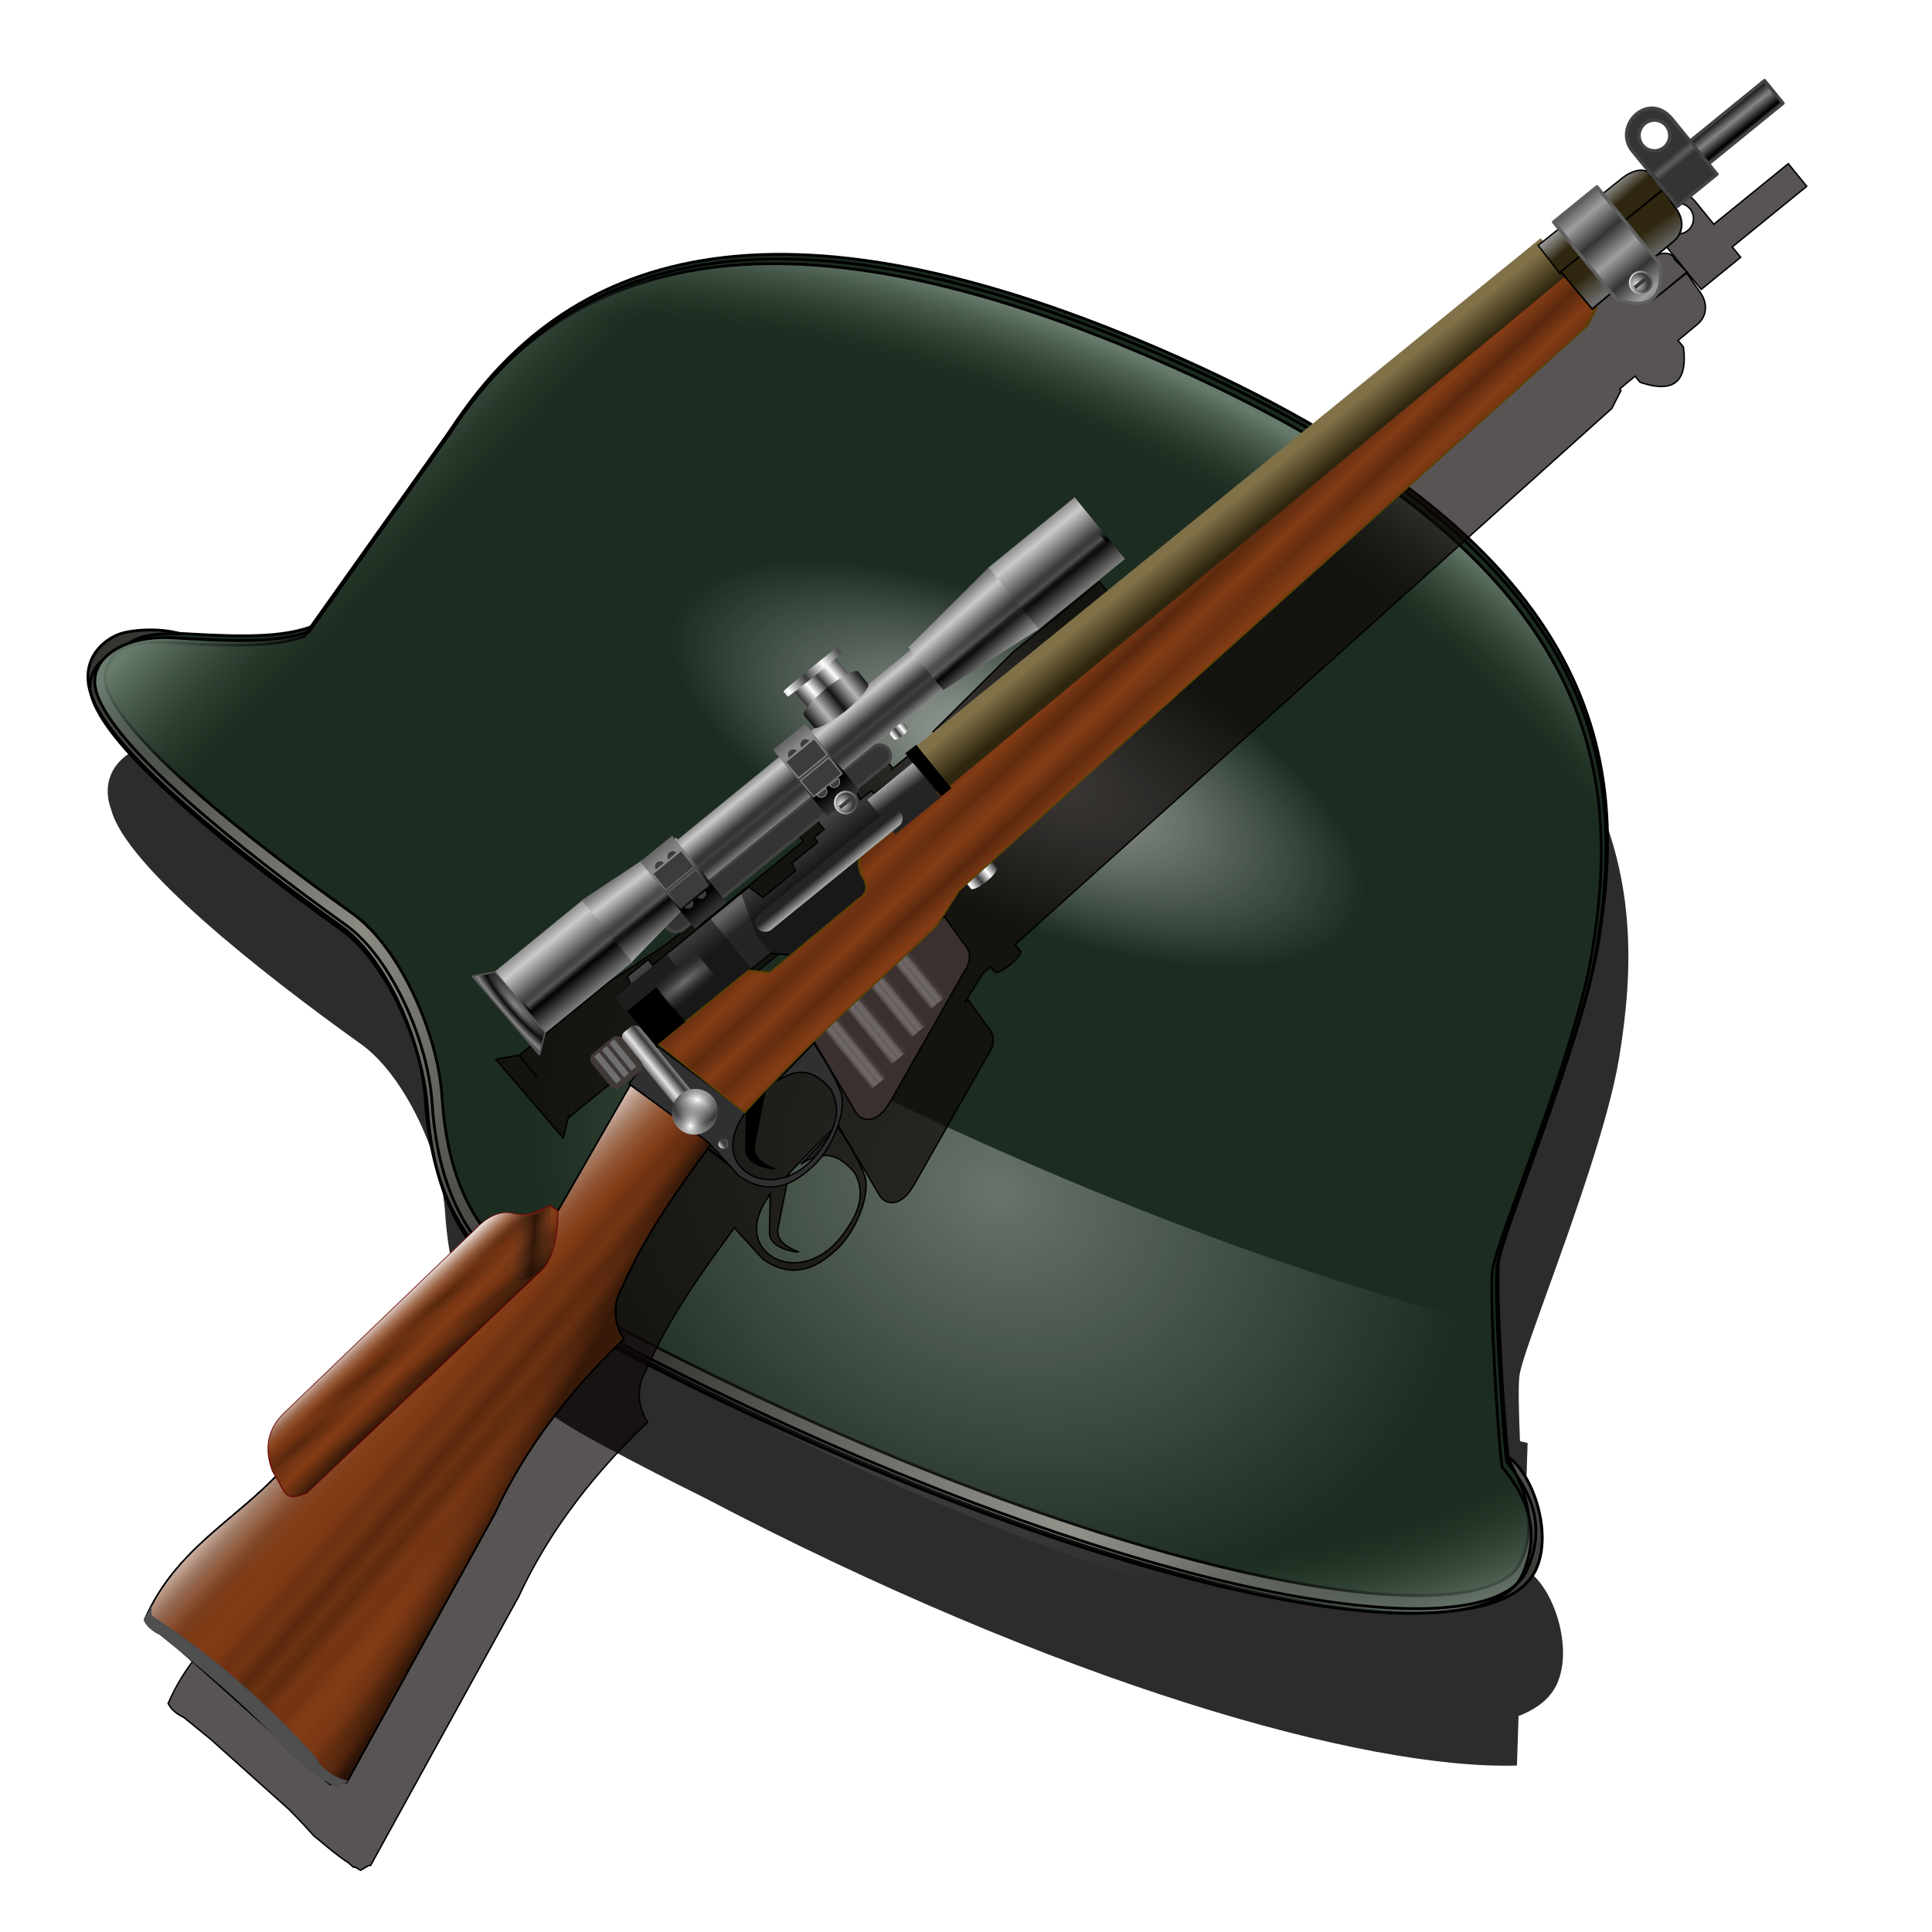 <?xml version="1.0" encoding="UTF-8" standalone="no"?>
<!-- Created with Inkscape (http://www.inkscape.org/) -->

<svg
   xmlns:dc="http://purl.org/dc/elements/1.1/"
   xmlns:cc="http://creativecommons.org/ns#"
   xmlns:rdf="http://www.w3.org/1999/02/22-rdf-syntax-ns#"
   xmlns:svg="http://www.w3.org/2000/svg"
   xmlns="http://www.w3.org/2000/svg"
   xmlns:xlink="http://www.w3.org/1999/xlink"
   xmlns:sodipodi="http://sodipodi.sourceforge.net/DTD/sodipodi-0.dtd"
   xmlns:inkscape="http://www.inkscape.org/namespaces/inkscape"
   id="svg2"
   sodipodi:version="0.32"
   inkscape:version="0.92.5 (2060ec1f9f, 2020-04-08)"
   width="255"
   height="255"
   version="1.0"
   sodipodi:docname="wolfstein.svg"
   inkscape:output_extension="org.inkscape.output.svg.inkscape">
  <defs
     id="defs5">
    <linearGradient
       inkscape:collect="always"
       id="linearGradient4269">
      <stop
         style="stop-color:#ffffff;stop-opacity:0.337"
         offset="0"
         id="stop4271" />
      <stop
         style="stop-color:#ffffff;stop-opacity:0;"
         offset="1"
         id="stop4273" />
    </linearGradient>
    <linearGradient
       id="linearGradient4211"
       inkscape:collect="always">
      <stop
         id="stop4213"
         offset="0"
         style="stop-color:#ffffff;stop-opacity:0.539" />
      <stop
         id="stop4215"
         offset="1"
         style="stop-color:#ffffff;stop-opacity:0;" />
    </linearGradient>
    <linearGradient
       id="linearGradient4183"
       inkscape:collect="always">
      <stop
         id="stop4185"
         offset="0"
         style="stop-color:#1c2c20;stop-opacity:0" />
      <stop
         style="stop-color:#374f3d;stop-opacity:0"
         offset="0.451"
         id="stop4187" />
      <stop
         id="stop4189"
         offset="1"
         style="stop-color:#829787;stop-opacity:0.741" />
    </linearGradient>
    <linearGradient
       inkscape:collect="always"
       id="linearGradient4159">
      <stop
         style="stop-color:#1c2c20;stop-opacity:0"
         offset="0"
         id="stop4161" />
      <stop
         id="stop4167"
         offset="0.866"
         style="stop-color:#374f3d;stop-opacity:0" />
      <stop
         style="stop-color:#829787;stop-opacity:0.741"
         offset="1"
         id="stop4163" />
    </linearGradient>
    <linearGradient
       id="linearGradient5212">
      <stop
         style="stop-color:#222220;stop-opacity:1;"
         offset="0"
         id="stop5214" />
      <stop
         style="stop-color:#8b8b84;stop-opacity:1;"
         offset="1"
         id="stop5216" />
    </linearGradient>
    <linearGradient
       inkscape:collect="always"
       id="linearGradient5114">
      <stop
         style="stop-color:#ffffff;stop-opacity:1;"
         offset="0"
         id="stop5116" />
      <stop
         style="stop-color:#ffffff;stop-opacity:0;"
         offset="1"
         id="stop5118" />
    </linearGradient>
    <radialGradient
       inkscape:collect="always"
       xlink:href="#linearGradient5114"
       id="radialGradient5120"
       cx="367.609"
       cy="249.992"
       fx="367.609"
       fy="249.992"
       r="227.453"
       gradientTransform="matrix(0.752,0,0,0.604,91.136,180.5)"
       gradientUnits="userSpaceOnUse" />
    <radialGradient
       inkscape:collect="always"
       xlink:href="#linearGradient5114"
       id="radialGradient5122"
       cx="341.392"
       cy="196.056"
       fx="341.392"
       fy="196.056"
       r="147.408"
       gradientTransform="matrix(0.896,-1.7822633e-7,7.1520657e-8,0.359,35.585,125.581)"
       gradientUnits="userSpaceOnUse" />
    <filter
       inkscape:collect="always"
       x="-0.062"
       width="1.124"
       y="-0.155"
       height="1.31"
       id="filter5208">
      <feGaussianBlur
         inkscape:collect="always"
         stdDeviation="7.588"
         id="feGaussianBlur5210" />
    </filter>
    <radialGradient
       inkscape:collect="always"
       xlink:href="#linearGradient5212"
       id="radialGradient5218"
       cx="356.456"
       cy="602.501"
       fx="356.456"
       fy="602.501"
       r="298.93"
       gradientTransform="matrix(0.952,0.305,-0.127,0.395,-10.184,60.193)"
       gradientUnits="userSpaceOnUse" />
    <radialGradient
       inkscape:collect="always"
       xlink:href="#linearGradient4269"
       id="radialGradient2181"
       gradientUnits="userSpaceOnUse"
       gradientTransform="matrix(0.752,0,0,0.604,91.136,180.5)"
       cx="367.609"
       cy="249.992"
       fx="367.609"
       fy="249.992"
       r="227.453" />
    <radialGradient
       inkscape:collect="always"
       xlink:href="#linearGradient5114"
       id="radialGradient2183"
       gradientUnits="userSpaceOnUse"
       gradientTransform="matrix(0.896,-1.7822633e-7,7.1520657e-8,0.359,35.585,125.581)"
       cx="341.392"
       cy="196.056"
       fx="341.392"
       fy="196.056"
       r="147.408" />
    <radialGradient
       inkscape:collect="always"
       xlink:href="#linearGradient4159"
       id="radialGradient4165"
       cx="276.479"
       cy="248.493"
       fx="276.479"
       fy="248.493"
       r="267.875"
       gradientTransform="matrix(1.293,0.518,-0.319,0.797,-4.02,-89.43)"
       gradientUnits="userSpaceOnUse" />
    <linearGradient
       inkscape:collect="always"
       xlink:href="#linearGradient5212"
       id="linearGradient4169"
       x1="213.472"
       y1="367.728"
       x2="104.494"
       y2="247.551"
       gradientUnits="userSpaceOnUse"
       spreadMethod="reflect" />
    <linearGradient
       inkscape:collect="always"
       xlink:href="#linearGradient4183"
       id="linearGradient4173"
       x1="87.986"
       y1="206.597"
       x2="24.509"
       y2="145.406"
       gradientUnits="userSpaceOnUse"
       gradientTransform="translate(-0.551,1.654)" />
    <clipPath
       clipPathUnits="userSpaceOnUse"
       id="clipPath4239">
      <path
         id="path4241"
         d="m 151.719,296.875 -11.562,44.594 c 2.31,0.491 4.603,0.978 6.844,1.438 19.136,3.925 43.111,25.468 53.312,44.844 21.307,40.469 47.161,47.567 84.219,50.219 145.716,10.428 260.861,-5.73 310.531,-29.562 l -42.875,-105.75 C 436.95,324.851 247.75,323.521 151.719,296.875 Z"
         style="opacity:1;fill:url(#radialGradient4243);fill-opacity:1;stroke:none;stroke-width:6;stroke-linecap:round;stroke-linejoin:round;stroke-miterlimit:4;stroke-dasharray:none;stroke-opacity:1"
         inkscape:connector-curvature="0" />
    </clipPath>
    <radialGradient
       inkscape:collect="always"
       xlink:href="#linearGradient4211"
       id="radialGradient4243"
       gradientUnits="userSpaceOnUse"
       gradientTransform="matrix(0.752,0,0,0.604,91.136,180.5)"
       cx="367.609"
       cy="249.992"
       fx="367.609"
       fy="249.992"
       r="227.453" />
    <filter
       inkscape:collect="always"
       style="color-interpolation-filters:sRGB"
       id="filter4265"
       x="-0.052"
       width="1.103"
       y="-0.072"
       height="1.143">
      <feGaussianBlur
         inkscape:collect="always"
         stdDeviation="8.429"
         id="feGaussianBlur4267" />
    </filter>
    <linearGradient
       id="linearGradient1409"
       inkscape:collect="always">
      <stop
         id="stop1405"
         offset="0"
         style="stop-color:#343434;stop-opacity:1;" />
      <stop
         id="stop1407"
         offset="1"
         style="stop-color:#9e9e9e;stop-opacity:1" />
    </linearGradient>
    <linearGradient
       id="linearGradient1303"
       inkscape:collect="always">
      <stop
         id="stop1299"
         offset="0"
         style="stop-color:#000000;stop-opacity:1" />
      <stop
         id="stop1301"
         offset="1"
         style="stop-color:#858585;stop-opacity:1" />
    </linearGradient>
    <linearGradient
       id="linearGradient4383"
       inkscape:collect="always">
      <stop
         id="stop4385"
         offset="0"
         style="stop-color:#707070;stop-opacity:1" />
      <stop
         id="stop4387"
         offset="1"
         style="stop-color:#242424;stop-opacity:0;" />
    </linearGradient>
    <linearGradient
       id="linearGradient4374"
       inkscape:collect="always">
      <stop
         id="stop4376"
         offset="0"
         style="stop-color:#494949;stop-opacity:1" />
      <stop
         id="stop4378"
         offset="1"
         style="stop-color:#181818;stop-opacity:1" />
    </linearGradient>
    <linearGradient
       id="linearGradient4325"
       inkscape:collect="always">
      <stop
         id="stop4327"
         offset="0"
         style="stop-color:#242424;stop-opacity:1;" />
      <stop
         id="stop4329"
         offset="1"
         style="stop-color:#a6a6a6;stop-opacity:1" />
    </linearGradient>
    <linearGradient
       id="linearGradient4306"
       inkscape:collect="always">
      <stop
         id="stop4308"
         offset="0"
         style="stop-color:#878787;stop-opacity:1" />
      <stop
         id="stop4310"
         offset="1"
         style="stop-color:#0b0b0b;stop-opacity:1" />
    </linearGradient>
    <linearGradient
       inkscape:collect="always"
       id="linearGradient4300">
      <stop
         style="stop-color:#6c6c6c;stop-opacity:1"
         offset="0"
         id="stop4302" />
      <stop
         style="stop-color:#2f260f;stop-opacity:1"
         offset="1"
         id="stop4304" />
    </linearGradient>
    <linearGradient
       id="linearGradient4288"
       inkscape:collect="always">
      <stop
         id="stop4290"
         offset="0"
         style="stop-color:#969696;stop-opacity:1" />
      <stop
         id="stop4292"
         offset="1"
         style="stop-color:#2f260f;stop-opacity:1" />
    </linearGradient>
    <linearGradient
       id="linearGradient4350"
       inkscape:collect="always">
      <stop
         id="stop4352"
         offset="0"
         style="stop-color:#807148;stop-opacity:1" />
      <stop
         id="stop4354"
         offset="1"
         style="stop-color:#2f260f;stop-opacity:1" />
    </linearGradient>
    <linearGradient
       id="linearGradient4338"
       inkscape:collect="always">
      <stop
         id="stop4340"
         offset="0"
         style="stop-color:#888888;stop-opacity:1;" />
      <stop
         id="stop4342"
         offset="1"
         style="stop-color:#888888;stop-opacity:0;" />
    </linearGradient>
    <linearGradient
       id="linearGradient4312"
       inkscape:collect="always">
      <stop
         id="stop4314"
         offset="0"
         style="stop-color:#3a302f;stop-opacity:1;" />
      <stop
         id="stop4316"
         offset="1"
         style="stop-color:#d7d7d7;stop-opacity:0.253" />
    </linearGradient>
    <linearGradient
       inkscape:collect="always"
       id="linearGradient4299">
      <stop
         style="stop-color:#ffffff;stop-opacity:1"
         offset="0"
         id="stop4301" />
      <stop
         style="stop-color:#843c15;stop-opacity:0"
         offset="1"
         id="stop4303" />
    </linearGradient>
    <linearGradient
       id="linearGradient4275"
       inkscape:collect="always">
      <stop
         id="stop4277"
         offset="0"
         style="stop-color:#000000;stop-opacity:0.522" />
      <stop
         id="stop4279"
         offset="1"
         style="stop-color:#843c15;stop-opacity:0" />
    </linearGradient>
    <linearGradient
       inkscape:collect="always"
       id="linearGradient4267">
      <stop
         style="stop-color:#843c15;stop-opacity:0.522"
         offset="0"
         id="stop4269" />
      <stop
         style="stop-color:#843c15;stop-opacity:0"
         offset="1"
         id="stop4271-6" />
    </linearGradient>
    <linearGradient
       id="linearGradient4244"
       inkscape:collect="always">
      <stop
         id="stop4246"
         offset="0"
         style="stop-color:#000000;stop-opacity:0.596" />
      <stop
         id="stop4248"
         offset="1"
         style="stop-color:#343434;stop-opacity:0" />
    </linearGradient>
    <linearGradient
       inkscape:collect="always"
       id="linearGradient4394">
      <stop
         style="stop-color:#52250d;stop-opacity:1"
         offset="0"
         id="stop4396" />
      <stop
         style="stop-color:#843c15;stop-opacity:1"
         offset="1"
         id="stop4398" />
    </linearGradient>
    <linearGradient
       id="linearGradient4382"
       inkscape:collect="always">
      <stop
         id="stop4384"
         offset="0"
         style="stop-color:#843c15;stop-opacity:0.522" />
      <stop
         id="stop4386"
         offset="1"
         style="stop-color:#843c15;stop-opacity:0.079" />
    </linearGradient>
    <linearGradient
       id="linearGradient4355"
       inkscape:collect="always">
      <stop
         id="stop4357"
         offset="0"
         style="stop-color:#e7e7e7;stop-opacity:0.281" />
      <stop
         id="stop4359"
         offset="1"
         style="stop-color:#a9a9a9;stop-opacity:0" />
    </linearGradient>
    <linearGradient
       id="linearGradient4337"
       inkscape:collect="always">
      <stop
         id="stop4339"
         offset="0"
         style="stop-color:#b7b7b7;stop-opacity:1" />
      <stop
         id="stop4341"
         offset="1"
         style="stop-color:#131313;stop-opacity:1" />
    </linearGradient>
    <linearGradient
       id="linearGradient4321"
       inkscape:collect="always">
      <stop
         id="stop4323"
         offset="0"
         style="stop-color:#e1e1e1;stop-opacity:1" />
      <stop
         id="stop4325"
         offset="1"
         style="stop-color:#3c3c3c;stop-opacity:1" />
    </linearGradient>
    <linearGradient
       inkscape:collect="always"
       id="linearGradient4266">
      <stop
         style="stop-color:#8b8b8b;stop-opacity:1"
         offset="0"
         id="stop4268" />
      <stop
         style="stop-color:#000000;stop-opacity:1"
         offset="1"
         id="stop4270" />
    </linearGradient>
    <linearGradient
       id="linearGradient4212"
       inkscape:collect="always">
      <stop
         id="stop4214"
         offset="0"
         style="stop-color:#cacaca;stop-opacity:1;" />
      <stop
         id="stop4216"
         offset="1"
         style="stop-color:#000000;stop-opacity:1" />
    </linearGradient>
    <linearGradient
       id="linearGradient4202"
       inkscape:collect="always">
      <stop
         id="stop4204"
         offset="0"
         style="stop-color:#252525;stop-opacity:1" />
      <stop
         id="stop4206"
         offset="1"
         style="stop-color:#666666;stop-opacity:1" />
    </linearGradient>
    <linearGradient
       id="linearGradient4194"
       inkscape:collect="always">
      <stop
         id="stop4196"
         offset="0"
         style="stop-color:#cacaca;stop-opacity:1" />
      <stop
         id="stop4198"
         offset="1"
         style="stop-color:#3d3d3d;stop-opacity:1" />
    </linearGradient>
    <linearGradient
       id="linearGradient4168"
       inkscape:collect="always">
      <stop
         id="stop4170"
         offset="0"
         style="stop-color:#e5e5e5;stop-opacity:1" />
      <stop
         id="stop4172"
         offset="1"
         style="stop-color:#383838;stop-opacity:1" />
    </linearGradient>
    <linearGradient
       inkscape:collect="always"
       id="linearGradient4160">
      <stop
         style="stop-color:#ffffff;stop-opacity:1"
         offset="0"
         id="stop4162" />
      <stop
         style="stop-color:#383838;stop-opacity:0"
         offset="1"
         id="stop4164" />
    </linearGradient>
    <linearGradient
       id="linearGradient4148"
       inkscape:collect="always">
      <stop
         id="stop4150"
         offset="0"
         style="stop-color:#ffffff;stop-opacity:1" />
      <stop
         id="stop4152"
         offset="1"
         style="stop-color:#383838;stop-opacity:1" />
    </linearGradient>
    <radialGradient
       spreadMethod="reflect"
       gradientUnits="userSpaceOnUse"
       gradientTransform="matrix(0.413,0,0,0.402,-288.377,244.101)"
       r="16.798"
       fy="224.605"
       fx="541.81"
       cy="224.605"
       cx="541.81"
       id="radialGradient4154"
       xlink:href="#linearGradient4148"
       inkscape:collect="always" />
    <radialGradient
       r="16.798"
       fy="219.119"
       fx="557.704"
       cy="219.119"
       cx="557.704"
       spreadMethod="reflect"
       gradientTransform="matrix(-0.371,0.286,-0.246,-0.319,190.125,249.35)"
       gradientUnits="userSpaceOnUse"
       id="radialGradient4158"
       xlink:href="#linearGradient4160"
       inkscape:collect="always" />
    <linearGradient
       gradientTransform="matrix(0.413,0,0,0.413,-288.377,241.665)"
       spreadMethod="reflect"
       gradientUnits="userSpaceOnUse"
       y2="190.474"
       x2="539.655"
       y1="190.474"
       x1="532.759"
       id="linearGradient4174"
       xlink:href="#linearGradient4168"
       inkscape:collect="always" />
    <linearGradient
       gradientTransform="matrix(0.413,0,0,0.413,-288.377,241.665)"
       gradientUnits="userSpaceOnUse"
       y2="259.244"
       x2="536.892"
       y1="259.145"
       x1="534.042"
       id="linearGradient4200"
       xlink:href="#linearGradient4194"
       inkscape:collect="always" />
    <linearGradient
       gradientTransform="matrix(0.413,0,0,0.413,-288.377,241.665)"
       gradientUnits="userSpaceOnUse"
       y2="261.428"
       x2="540.064"
       y1="256.645"
       x1="533.667"
       id="linearGradient4208"
       xlink:href="#linearGradient4202"
       inkscape:collect="always" />
    <linearGradient
       gradientTransform="translate(-13.008,-117.886)"
       spreadMethod="reflect"
       gradientUnits="userSpaceOnUse"
       y2="108.147"
       x2="530.603"
       y1="79.698"
       x1="530.603"
       id="linearGradient4218"
       xlink:href="#linearGradient4212"
       inkscape:collect="always" />
    <linearGradient
       gradientTransform="translate(64.293,-118.179)"
       y2="108.147"
       x2="530.603"
       y1="84.44"
       x1="531.466"
       spreadMethod="reflect"
       gradientUnits="userSpaceOnUse"
       id="linearGradient4222"
       xlink:href="#linearGradient4212"
       inkscape:collect="always" />
    <linearGradient
       gradientTransform="matrix(2.683,0,0,0.638,-681.915,-82.896)"
       y2="108.147"
       x2="530.603"
       y1="79.698"
       x1="530.603"
       spreadMethod="reflect"
       gradientUnits="userSpaceOnUse"
       id="linearGradient4227"
       xlink:href="#linearGradient4212"
       inkscape:collect="always" />
    <linearGradient
       gradientTransform="translate(-1480.111,-118.617)"
       y2="108.147"
       x2="530.603"
       y1="79.698"
       x1="530.603"
       spreadMethod="reflect"
       gradientUnits="userSpaceOnUse"
       id="linearGradient4233"
       xlink:href="#linearGradient4212"
       inkscape:collect="always" />
    <linearGradient
       y2="108.147"
       x2="530.603"
       y1="84.44"
       x1="531.466"
       spreadMethod="reflect"
       gradientTransform="matrix(-1,0,0,1,1403.664,-118.625)"
       gradientUnits="userSpaceOnUse"
       id="linearGradient4235"
       xlink:href="#linearGradient4212"
       inkscape:collect="always" />
    <linearGradient
       spreadMethod="reflect"
       gradientUnits="userSpaceOnUse"
       y2="118.722"
       x2="626.136"
       y1="83.21"
       x1="625.284"
       id="linearGradient4264"
       xlink:href="#linearGradient4266"
       inkscape:collect="always" />
    <linearGradient
       spreadMethod="reflect"
       gradientUnits="userSpaceOnUse"
       y2="16.165"
       x2="626.718"
       y1="-8.551"
       x1="600.839"
       id="linearGradient4319"
       xlink:href="#linearGradient4168"
       inkscape:collect="always" />
    <radialGradient
       gradientTransform="matrix(1,0,0,1,-7.3395215e-4,0)"
       gradientUnits="userSpaceOnUse"
       r="15.781"
       fy="-0.028"
       fx="607.244"
       cy="-0.028"
       cx="607.244"
       id="radialGradient4327"
       xlink:href="#linearGradient4321"
       inkscape:collect="always" />
    <linearGradient
       gradientTransform="matrix(0.413,0,0,0.413,-288.377,241.665)"
       spreadMethod="reflect"
       gradientUnits="userSpaceOnUse"
       y2="71.989"
       x2="790.341"
       y1="71.989"
       x1="778.409"
       id="linearGradient4343"
       xlink:href="#linearGradient4337"
       inkscape:collect="always" />
    <linearGradient
       gradientTransform="matrix(0.413,0,0,0.413,-288.377,241.665)"
       spreadMethod="reflect"
       gradientUnits="userSpaceOnUse"
       y2="105.682"
       x2="714.576"
       y1="100.54"
       x1="714.576"
       id="linearGradient4361"
       xlink:href="#linearGradient4355"
       inkscape:collect="always" />
    <linearGradient
       gradientTransform="matrix(0.32,-0.261,0.261,0.32,-71.179,369.455)"
       spreadMethod="reflect"
       gradientUnits="userSpaceOnUse"
       y2="272.816"
       x2="102.034"
       y1="282.003"
       x1="103.68"
       id="linearGradient4388"
       xlink:href="#linearGradient4267"
       inkscape:collect="always" />
    <linearGradient
       gradientTransform="matrix(0.32,-0.261,0.261,0.32,-71.179,369.455)"
       y2="290.753"
       x2="106.846"
       y1="334.502"
       x1="114.618"
       spreadMethod="reflect"
       gradientUnits="userSpaceOnUse"
       id="linearGradient4392"
       xlink:href="#linearGradient4394"
       inkscape:collect="always" />
    <linearGradient
       gradientTransform="matrix(0.32,-0.261,0.261,0.32,-71.179,369.455)"
       spreadMethod="reflect"
       gradientUnits="userSpaceOnUse"
       y2="213.448"
       x2="265.949"
       y1="226.135"
       x1="267.354"
       id="linearGradient4408"
       xlink:href="#linearGradient4394"
       inkscape:collect="always" />
    <linearGradient
       gradientTransform="matrix(0.32,-0.261,0.261,0.32,-71.179,369.455)"
       y2="231.385"
       x2="269.012"
       y1="240.135"
       x1="267.792"
       spreadMethod="reflect"
       gradientUnits="userSpaceOnUse"
       id="linearGradient4412"
       xlink:href="#linearGradient4382"
       inkscape:collect="always" />
    <linearGradient
       gradientTransform="matrix(0.413,0,0,0.413,-288.377,241.665)"
       spreadMethod="reflect"
       gradientUnits="userSpaceOnUse"
       y2="58.54"
       x2="790.545"
       y1="58.978"
       x1="781.358"
       id="linearGradient4240"
       xlink:href="#linearGradient4148"
       inkscape:collect="always" />
    <linearGradient
       gradientTransform="matrix(0.32,-0.261,0.261,0.32,-71.179,369.455)"
       spreadMethod="reflect"
       gradientUnits="userSpaceOnUse"
       y2="239.496"
       x2="403.555"
       y1="229.433"
       x1="393.205"
       id="linearGradient4250"
       xlink:href="#linearGradient4244"
       inkscape:collect="always" />
    <linearGradient
       gradientTransform="matrix(0.254,-0.207,0.261,0.321,-34.624,338.907)"
       spreadMethod="reflect"
       gradientUnits="userSpaceOnUse"
       y2="189.623"
       x2="1083.694"
       y1="203.623"
       x1="1084.496"
       id="linearGradient4258"
       xlink:href="#linearGradient4394"
       inkscape:collect="always" />
    <linearGradient
       gradientTransform="matrix(0.253,-0.206,0.261,0.321,-34.135,338.541)"
       y2="174.748"
       x2="1080.632"
       y1="197.949"
       x1="1080.341"
       spreadMethod="reflect"
       gradientUnits="userSpaceOnUse"
       id="linearGradient4262"
       xlink:href="#linearGradient4382"
       inkscape:collect="always" />
    <linearGradient
       gradientTransform="matrix(0.32,-0.261,0.261,0.32,-71.179,369.455)"
       y2="353.751"
       x2="180.345"
       y1="382.188"
       x1="191.178"
       spreadMethod="pad"
       gradientUnits="userSpaceOnUse"
       id="linearGradient4273"
       xlink:href="#linearGradient4275"
       inkscape:collect="always" />
    <linearGradient
       gradientTransform="matrix(0.32,-0.261,0.261,0.32,-71.179,369.455)"
       y2="239.26"
       x2="268.137"
       y1="257.197"
       x1="269.541"
       spreadMethod="pad"
       gradientUnits="userSpaceOnUse"
       id="linearGradient4283"
       xlink:href="#linearGradient4275"
       inkscape:collect="always" />
    <linearGradient
       gradientTransform="matrix(0.32,-0.261,0.261,0.32,-71.179,369.455)"
       y2="281.128"
       x2="162.845"
       y1="223.817"
       x1="155.742"
       spreadMethod="pad"
       gradientUnits="userSpaceOnUse"
       id="linearGradient4287"
       xlink:href="#linearGradient4299"
       inkscape:collect="always" />
    <linearGradient
       gradientTransform="matrix(0.32,-0.261,0.261,0.32,-71.179,369.455)"
       y2="223.51"
       x2="266.387"
       y1="202.511"
       x1="265.167"
       spreadMethod="pad"
       gradientUnits="userSpaceOnUse"
       id="linearGradient4297"
       xlink:href="#linearGradient4299"
       inkscape:collect="always" />
    <linearGradient
       gradientTransform="translate(-1.882,1.075)"
       spreadMethod="reflect"
       gradientUnits="userSpaceOnUse"
       y2="266.237"
       x2="647.581"
       y1="266.237"
       x1="641.398"
       id="linearGradient4318"
       xlink:href="#linearGradient4312"
       inkscape:collect="always" />
    <linearGradient
       y2="266.237"
       x2="647.581"
       y1="266.237"
       x1="641.398"
       spreadMethod="reflect"
       gradientTransform="translate(19.355,-3.495)"
       gradientUnits="userSpaceOnUse"
       id="linearGradient4322"
       xlink:href="#linearGradient4312"
       inkscape:collect="always" />
    <linearGradient
       y2="266.237"
       x2="647.581"
       y1="266.237"
       x1="641.398"
       spreadMethod="reflect"
       gradientTransform="translate(41.667,-9.14)"
       gradientUnits="userSpaceOnUse"
       id="linearGradient4326"
       xlink:href="#linearGradient4312"
       inkscape:collect="always" />
    <linearGradient
       y2="266.237"
       x2="647.581"
       y1="266.237"
       x1="641.398"
       spreadMethod="reflect"
       gradientTransform="translate(64.247,-15.86)"
       gradientUnits="userSpaceOnUse"
       id="linearGradient4330"
       xlink:href="#linearGradient4312"
       inkscape:collect="always" />
    <linearGradient
       gradientUnits="userSpaceOnUse"
       y2="115.372"
       x2="627.63"
       y1="86.34"
       x1="630.04"
       id="linearGradient4344"
       xlink:href="#linearGradient4338"
       inkscape:collect="always" />
    <linearGradient
       gradientUnits="userSpaceOnUse"
       y2="113.949"
       x2="629.258"
       y1="84.11"
       x1="629.249"
       id="linearGradient4346"
       xlink:href="#linearGradient4338"
       inkscape:collect="always" />
    <linearGradient
       gradientTransform="matrix(0.231,-0.188,0.261,0.32,1.172,310.591)"
       gradientUnits="userSpaceOnUse"
       y2="161.954"
       x2="1247.127"
       y1="137.816"
       x1="1247.127"
       id="linearGradient4356"
       xlink:href="#linearGradient4350"
       inkscape:collect="always" />
    <linearGradient
       gradientTransform="matrix(0.32,-0.261,0.261,0.32,-140.145,427.336)"
       gradientUnits="userSpaceOnUse"
       y2="145.57"
       x2="1622.389"
       y1="131.777"
       x1="1621.902"
       id="linearGradient4294"
       xlink:href="#linearGradient4288"
       inkscape:collect="always" />
    <linearGradient
       gradientTransform="matrix(0.314,-0.255,-0.355,-0.436,-34.241,535.524)"
       y2="145.57"
       x2="1622.389"
       y1="131.777"
       x1="1621.902"
       gradientUnits="userSpaceOnUse"
       id="linearGradient4298"
       xlink:href="#linearGradient4300"
       inkscape:collect="always" />
    <radialGradient
       r="15.781"
       fy="-0.028"
       fx="607.244"
       cy="-0.028"
       cx="607.244"
       gradientTransform="matrix(1,0,0,1,-7.3395215e-4,0)"
       gradientUnits="userSpaceOnUse"
       id="radialGradient4315"
       xlink:href="#linearGradient4321"
       inkscape:collect="always" />
    <radialGradient
       spreadMethod="reflect"
       gradientUnits="userSpaceOnUse"
       gradientTransform="matrix(0.299,-0.263,1.291,1.467,-159.649,259.532)"
       r="7.737"
       fy="96.064"
       fx="483.89"
       cy="96.337"
       cx="487.44"
       id="radialGradient4312"
       xlink:href="#linearGradient4306"
       inkscape:collect="always" />
    <linearGradient
       gradientTransform="matrix(0.413,0,0,0.413,-288.377,241.665)"
       gradientUnits="userSpaceOnUse"
       y2="165.52"
       x2="709.249"
       y1="158.006"
       x1="709.249"
       id="linearGradient4331"
       xlink:href="#linearGradient4325"
       inkscape:collect="always" />
    <linearGradient
       gradientTransform="matrix(0.32,-0.261,0.261,0.32,-71.179,369.455)"
       gradientUnits="userSpaceOnUse"
       y2="137.919"
       x2="639.306"
       y1="152.081"
       x1="639.306"
       id="linearGradient4339"
       xlink:href="#linearGradient4202"
       inkscape:collect="always" />
    <linearGradient
       gradientTransform="matrix(0.413,0,0,0.413,-288.377,241.665)"
       gradientUnits="userSpaceOnUse"
       y2="138.208"
       x2="784.393"
       y1="150.925"
       x1="783.815"
       id="linearGradient4351"
       xlink:href="#linearGradient4325"
       inkscape:collect="always" />
    <linearGradient
       gradientTransform="matrix(0.413,0,0,0.413,-288.865,236.918)"
       spreadMethod="reflect"
       gradientUnits="userSpaceOnUse"
       y2="239.364"
       x2="804.046"
       y1="239.364"
       x1="796.821"
       id="linearGradient4364"
       xlink:href="#linearGradient4148"
       inkscape:collect="always" />
    <linearGradient
       gradientTransform="matrix(0.225,0,0,0.279,-132.075,222.651)"
       y2="239.364"
       x2="804.046"
       y1="239.364"
       x1="796.821"
       spreadMethod="reflect"
       gradientUnits="userSpaceOnUse"
       id="linearGradient4368"
       xlink:href="#linearGradient4148"
       inkscape:collect="always" />
    <linearGradient
       gradientTransform="matrix(0.868,0,0,0.413,-650.177,160.754)"
       y2="239.364"
       x2="804.046"
       y1="239.364"
       x1="796.821"
       spreadMethod="reflect"
       gradientUnits="userSpaceOnUse"
       id="linearGradient4372"
       xlink:href="#linearGradient4148"
       inkscape:collect="always" />
    <linearGradient
       gradientTransform="matrix(0.32,-0.261,0.261,0.32,-71.179,369.455)"
       gradientUnits="userSpaceOnUse"
       y2="153.049"
       x2="687.878"
       y1="128.193"
       x1="687.878"
       id="linearGradient4380"
       xlink:href="#linearGradient4374"
       inkscape:collect="always" />
    <radialGradient
       gradientUnits="userSpaceOnUse"
       gradientTransform="matrix(1.507,0.007,-0.001,0.282,-922.343,257.937)"
       r="18.208"
       fy="156.215"
       fx="581.468"
       cy="156.215"
       cx="581.468"
       id="radialGradient4389"
       xlink:href="#linearGradient4383"
       inkscape:collect="always" />
    <linearGradient
       spreadMethod="reflect"
       gradientUnits="userSpaceOnUse"
       y2="304.519"
       x2="340.961"
       y1="308.187"
       x1="340.946"
       id="linearGradient1305"
       xlink:href="#linearGradient1303"
       inkscape:collect="always" />
    <linearGradient
       spreadMethod="reflect"
       gradientUnits="userSpaceOnUse"
       y2="59.714"
       x2="422.791"
       y1="54.357"
       x1="418.233"
       id="linearGradient1411"
       xlink:href="#linearGradient1409"
       inkscape:collect="always" />
    <filter
       height="1.047"
       y="-0.024"
       width="1.049"
       x="-0.024"
       id="filter1798"
       style="color-interpolation-filters:sRGB"
       inkscape:collect="always">
      <feGaussianBlur
         id="feGaussianBlur1800"
         stdDeviation="4.754"
         inkscape:collect="always" />
    </filter>
    <linearGradient
       inkscape:collect="always"
       xlink:href="#linearGradient4266"
       id="linearGradient1579"
       gradientUnits="userSpaceOnUse"
       x1="625.284"
       y1="83.21"
       x2="626.136"
       y2="118.722"
       spreadMethod="reflect" />
    <linearGradient
       inkscape:collect="always"
       xlink:href="#linearGradient4168"
       id="linearGradient1581"
       gradientUnits="userSpaceOnUse"
       x1="600.839"
       y1="-8.551"
       x2="626.718"
       y2="16.165"
       spreadMethod="reflect" />
    <filter
       inkscape:collect="always"
       style="color-interpolation-filters:sRGB"
       id="filter1648"
       x="-0.035"
       width="1.069"
       y="-0.038"
       height="1.075">
      <feGaussianBlur
         inkscape:collect="always"
         stdDeviation="2.889"
         id="feGaussianBlur1650" />
    </filter>
  </defs>
  <sodipodi:namedview
     inkscape:window-height="1056"
     inkscape:window-width="1920"
     inkscape:pageshadow="2"
     inkscape:pageopacity="0"
     guidetolerance="10.0"
     gridtolerance="10.0"
     objecttolerance="10.0"
     borderopacity="1.0"
     bordercolor="#666666"
     pagecolor="#ff0000"
     id="base"
     inkscape:zoom="3.454902"
     inkscape:cx="127.5"
     inkscape:cy="127.5"
     inkscape:window-x="0"
     inkscape:window-y="0"
     inkscape:current-layer="svg2"
     width="550px"
     height="500px"
     showgrid="false"
     inkscape:window-maximized="1"
     inkscape:snap-global="false" />
  <path
     style="opacity:1;fill:#000000;fill-opacity:0.826;stroke:none;stroke-width:0.373;stroke-linecap:round;stroke-linejoin:round;stroke-miterlimit:4;stroke-dasharray:none;stroke-opacity:1;filter:url(#filter1648)"
     d="M 104.613,48.63 C 84.062,48.931 70.953,58.239 62.214,71.681 l -18.559,26.145 c -4.496,1.681 -11.519,1.189 -17.508,0.855 -2.755,-0.741 -6.526,-0.451 -8.029,0.197 -1.204,0.519 -2.256,1.349 -2.99,2.449 -0.734,1.1 -1.076,2.509 -0.84,4.07 0.074,0.487 0.212,0.981 0.391,1.48 1.931,7.37 19.474,21.288 32.975,30.939 4.361,3.117 8.165,9.873 10.092,16.473 0.529,1.993 0.88,3.947 0.998,5.732 0.235,3.546 0.764,6.657 1.557,9.428 2.828,11.068 9.82,16.301 19.84,21.643 4.288,2.286 8.521,4.456 12.697,6.525 46.838,24.55 87.254,35.999 107.377,35.414 l 0.217,-6.551 c 0.085,-0.033 0.176,-0.062 0.26,-0.096 2.283,-0.92 3.997,-2.297 4.83,-4.172 2.127,-4.785 -0.442,-12.424 -3.717,-14.756 -0.151,-1.129 -0.343,-3.427 -0.539,-6.127 l 0.361,-10.867 c -0.331,-0.077 -0.674,-0.165 -1.008,-0.244 -0.162,-3.836 -0.229,-7.155 -0.09,-8.506 0.049,-0.478 0.259,-1.284 0.588,-2.352 0.281,-0.911 0.689,-2.099 1.125,-3.354 1.662,-4.733 4.137,-11.366 6.381,-18.059 0.318,-0.943 0.628,-1.884 0.936,-2.826 1.844,-5.652 3.442,-11.203 4.152,-15.537 3.722,-22.72 2.291,-51.683 -55.477,-77.365 -22.015,-9.788 -39.56,-13.798 -53.621,-13.592 z"
     id="path1583"
     inkscape:connector-curvature="0" />
  <g
     id="g858"
     transform="matrix(0.373,0,0,0.373,9.316,29.95)">
    <path
       sodipodi:nodetypes="cssssczssccss"
       id="path2161"
       d="m 9.316,161.368 c 3.662,19.436 51.777,57.648 88.621,83.987 15.892,11.361 29.051,40.757 30.502,62.607 3.029,45.635 23.743,62.645 56.527,80.122 173.651,92.574 316.271,118.547 330.968,85.463 5.798,-13.053 3.599,-25.117 -7.201,-38.128 -1.445,-10.551 -4.459,-59.29 -3.439,-69.154 1.064,-10.292 29.448,-77.055 35.314,-112.862 C 550.579,192.534 546.747,114.938 391.982,46.133 246.8,-18.412 174.172,10.826 134.74,71.476 L 85.021,141.52 c -12.442,4.652 -32.168,3.088 -48.539,2.201 -16.784,-0.91 -29.179,6.97 -27.167,17.647 z"
       style="opacity:1;fill:#1c2c20;fill-opacity:1;stroke:#000000;stroke-width:1;stroke-linecap:round;stroke-linejoin:round;stroke-miterlimit:4;stroke-dasharray:none;stroke-opacity:1"
       inkscape:connector-curvature="0" />
    <path
       sodipodi:nodetypes="cssssssssssssscssssssssssssszcs"
       id="path3134"
       d="m 16.602,144.341 c -3.226,1.391 -6.046,3.613 -8.012,6.561 -1.966,2.948 -2.881,6.718 -2.248,10.902 0.901,5.949 4.851,12.213 10.576,19.134 5.725,6.921 13.341,14.434 22.002,22.128 17.322,15.388 38.804,31.514 57.273,44.717 7.269,5.196 14.388,15.044 19.698,26.233 5.31,11.189 8.858,23.721 9.55,34.136 1.543,23.244 7.695,39.63 17.759,52.286 10.064,12.656 23.846,21.485 40.363,30.29 87.023,46.393 166.254,76.115 225.796,90.125 29.771,7.005 54.612,10.117 73.212,9.327 9.3,-0.395 17.04,-1.774 23.157,-4.24 6.117,-2.465 10.704,-6.153 12.937,-11.177 5.717,-12.862 -1.226,-33.422 -10.04,-39.596 0.836,3.919 12.771,18.685 4.558,37.159 -1.443,3.246 -4.533,5.979 -9.707,8.065 -5.174,2.085 -12.326,3.41 -21.177,3.786 -17.702,0.752 -42.112,-2.241 -71.54,-9.165 C 351.905,461.163 272.987,431.62 186.36,385.438 170.092,376.766 157.146,368.339 147.9,356.712 138.655,345.086 132.912,330.159 131.426,307.768 130.667,296.333 126.92,283.245 121.314,271.433 115.709,259.621 108.317,249.073 99.694,242.909 81.319,229.773 59.938,213.712 42.9,198.576 34.381,191.008 26.97,183.66 21.558,177.118 c -5.412,-6.542 -8.704,-12.379 -9.282,-16.199 -0.44,-2.908 0.424,-4.771 1.305,-6.704 0.903,-1.983 3.889,-5.14 8.345,-7.691 4.456,-2.551 11.407,-2.729 17.046,-2.504 -7.433,-2.283 -18.187,-1.482 -22.369,0.321 z"
       style="opacity:1;fill:url(#linearGradient4169);fill-opacity:1;stroke:#000000;stroke-width:1;stroke-linecap:round;stroke-linejoin:round;stroke-miterlimit:4;stroke-dasharray:none;stroke-opacity:1"
       inkscape:connector-curvature="0" />
    <path
       clip-path="url(#clipPath4239)"
       transform="rotate(23.969,325.177,242.643)"
       id="path4127"
       d="m 151.719,296.875 -11.562,44.594 c 2.31,0.491 4.603,0.978 6.844,1.438 19.136,3.925 43.111,25.468 53.312,44.844 21.307,40.469 47.161,47.567 84.219,50.219 145.716,10.428 260.861,-5.73 310.531,-29.562 l -42.875,-105.75 C 436.95,324.851 247.75,323.521 151.719,296.875 Z"
       style="opacity:1;fill:url(#radialGradient2181);fill-opacity:1;stroke:none;stroke-width:6;stroke-linecap:round;stroke-linejoin:round;stroke-miterlimit:4;stroke-dasharray:none;stroke-opacity:1;filter:url(#filter4265)"
       inkscape:connector-curvature="0" />
    <path
       transform="rotate(23.969,352.279,178.54)"
       sodipodi:nodetypes="csssc"
       id="path5101"
       d="m 488.8,185.375 c 0,32.43 -66.039,69.431 -147.408,69.431 -81.369,0 -147.408,-37.002 -147.408,-69.431 0,-32.43 66.039,-48.068 147.408,-48.068 81.369,0 147.408,15.638 147.408,48.068 z"
       style="opacity:0.79;fill:url(#radialGradient2183);fill-opacity:1;stroke:none;stroke-width:6;stroke-linecap:round;stroke-linejoin:round;stroke-miterlimit:4;stroke-opacity:1;filter:url(#filter5208)"
       inkscape:connector-curvature="0" />
    <path
       inkscape:connector-curvature="0"
       style="opacity:1;fill:url(#radialGradient4165);fill-opacity:1;stroke:#000000;stroke-width:1;stroke-linecap:round;stroke-linejoin:round;stroke-miterlimit:4;stroke-dasharray:none;stroke-opacity:1"
       d="m 7.111,164.676 c 3.662,19.436 51.777,57.648 88.621,83.987 15.892,11.361 29.051,40.757 30.502,62.607 3.029,45.635 23.743,62.645 56.527,80.122 173.651,92.574 316.271,118.547 330.968,85.463 5.798,-13.053 3.599,-25.117 -7.201,-38.128 -1.445,-10.551 -4.459,-59.29 -3.439,-69.154 1.064,-10.292 29.448,-77.055 35.314,-112.862 C 548.374,195.841 544.542,118.246 389.777,49.441 244.595,-15.105 171.967,14.134 132.535,74.784 L 82.816,144.828 c -12.442,4.652 -32.168,3.088 -48.539,2.201 -16.784,-0.91 -29.179,6.97 -27.167,17.647 z"
       id="path4157"
       sodipodi:nodetypes="cssssczssccss" />
    <path
       sodipodi:nodetypes="cssssczssccss"
       id="path4171"
       d="m 8.764,163.022 c 3.662,19.436 51.777,57.648 88.621,83.987 15.892,11.361 29.051,40.757 30.502,62.607 3.029,45.635 23.743,62.645 56.527,80.122 173.651,92.574 316.271,118.547 330.968,85.463 5.798,-13.053 3.599,-25.117 -7.201,-38.128 -1.445,-10.551 -4.459,-59.29 -3.439,-69.154 1.064,-10.292 29.448,-77.055 35.314,-112.862 C 550.028,194.188 546.196,116.592 391.431,47.787 246.249,-16.759 173.621,12.48 134.189,73.13 L 84.47,143.174 c -12.442,4.652 -32.168,3.088 -48.539,2.201 -16.784,-0.91 -29.179,6.97 -27.167,17.647 z"
       style="opacity:1;fill:url(#linearGradient4173);fill-opacity:1;stroke:#000000;stroke-width:1;stroke-linecap:round;stroke-linejoin:round;stroke-miterlimit:4;stroke-dasharray:none;stroke-opacity:1"
       inkscape:connector-curvature="0" />
  </g>
  <g
     id="g1577"
     transform="matrix(0.502,0,0,0.502,4.141,3.849)">
    <path
       transform="matrix(0.925,0,0,0.925,20.989,7.588)"
       inkscape:connector-curvature="0"
       id="path1413"
       d="m 476.697,30.028 -21.17,17.223 -4.941,-6.074 c -3.243,-4.125 -7.272,-3.936 -10,-1.84 -3.092,2.376 -4.513,7.201 -1.229,10.975 l 8.539,10.496 4.041,4.967 11.229,-9.137 -2.396,-2.943 21.17,-17.225 z m -28.801,30.779 -3.512,-3.566 c -0.699,-2.385 -4.485,-2.395 -8.15,0.514 l -5.557,4.449 -1.615,-1.986 -12.334,10.033 1.539,1.893 -4.479,3.586 -0.727,-0.893 -177.326,144.27 -0.133,-0.164 -2.871,2.334 2.168,2.852 -0.096,0.072 -0.223,-0.273 -8.107,6.596 -2.799,2.123 -0.984,-0.711 -3.09,2.512 -0.748,-1.67 0.764,-0.621 -0.867,-1.064 8.332,-6.779 c 1.326,-1.079 1.526,-3.014 0.447,-4.34 -0.897,-1.103 -2.386,-1.413 -3.625,-0.869 l 4.201,-3.418 c -0.028,0.144 -0.014,0.265 0.055,0.35 l 1.018,1.25 c 0.282,0.346 1.317,-0.034 2.322,-0.852 l 0.352,-0.287 c 1.005,-0.818 1.588,-1.753 1.307,-2.1 l -1.018,-1.25 c -0.069,-0.084 -0.183,-0.123 -0.33,-0.125 l 11.445,-9.312 0.227,0.279 26.809,-17.064 0.037,0.045 24.852,-20.219 -14.266,-17.533 -24.484,19.922 -0.002,-0.002 -0.018,0.018 -0.346,0.281 0.027,0.035 -22.494,22.369 0.561,0.688 -12.264,9.979 c 0.093,-0.309 0.087,-0.551 -0.039,-0.705 l -2.812,-3.457 c -0.323,-0.397 -1.373,-0.139 -2.811,0.576 l -3.531,-4.34 c 0.979,-0.849 1.625,-1.441 1.588,-1.486 l -1.205,-1.48 c -0.083,-0.103 -3.275,2.355 -7.154,5.512 l -1.268,1.033 c -3.879,3.156 -6.937,5.78 -6.854,5.883 l 1.205,1.48 c 0.037,0.045 0.748,-0.466 1.779,-1.252 l 3.625,4.457 c -0.722,1.012 -1.031,1.784 -0.752,2.127 l 2.812,3.459 c 0.126,0.154 0.36,0.208 0.682,0.18 l -1.322,1.076 -1.693,-2.08 -9.1,7.402 1.693,2.082 -28.756,23.396 -0.445,-0.547 -0.488,0.322 -0.693,-0.852 -8.523,6.934 -17.166,11.328 0.076,0.094 -24.76,20.145 5.025,6.178 -5.109,-6.213 -6.568,1.191 19.158,22.414 1.564,-6.277 0.195,0.24 24.85,-20.217 -0.084,-0.104 9.754,-10.027 c 0.058,0.088 0.106,0.18 0.174,0.264 1.079,1.326 3.016,1.524 4.342,0.445 l 2.061,-1.676 1.385,1.701 9.1,-7.404 -1.385,-1.701 29.209,-23.764 0.139,0.17 -2.309,1.877 1.906,2.344 -2.869,2.334 1.055,1.297 -7.312,5.949 0.992,2.217 -9.232,7.512 -4.023,-2.91 -19.646,15.984 -7.684,6.252 -1.314,-1.617 -5.926,4.82 0.961,2.141 -4.436,3.609 3.314,4.072 0.277,-0.225 4.971,6.109 -0.266,0.215 -1.061,-1.303 c -0.716,-0.88 -1.999,-1.012 -2.879,-0.297 l -1.656,1.348 c -0.558,0.454 -0.813,1.138 -0.744,1.801 -0.735,-0.722 -1.898,-0.799 -2.717,-0.133 l -5.523,4.494 c -0.88,0.716 -1.011,1.999 -0.295,2.879 l 5.279,6.488 c 0.716,0.88 1.999,1.012 2.879,0.297 l 4.244,-3.455 -1.793,2.379 6.791,5.037 -6.455,-4.623 -20.635,35.861 c 9e-5,-0.01 -9e-5,-0.019 0,-0.029 l -2.123,-1.539 -0.008,-0.324 c -0.203,0.185 -0.397,0.328 -0.596,0.492 -1.42,0.742 -2.841,1.481 -4.367,1.941 -0.425,0.128 -0.859,0.237 -1.303,0.316 -1.331,0.239 -2.754,0.235 -4.328,-0.17 -3.923,-0.862 -7.489,1.131 -10.857,4.703 l -54.605,52.457 c -4.443,4.586 -5.06,9.955 -2.898,15.895 l 0.926,1.645 c -12.654,13.054 -28.663,21.267 -37.111,40.387 -10e-4,0.003 -0.003,0.005 -0.004,0.008 -6e-4,10e-4 -0.001,0.003 -0.002,0.004 0,0 -0.002,0.002 -0.002,0.002 l -0.229,0.41 c 0.851,1.869 2.495,3.094 4.463,4.055 2.593,2.09 5.172,4.19 7.736,6.303 l 22.219,19.906 0.012,0.012 0.002,0.002 c 2.373,2.393 4.678,4.84 6.898,7.357 3.266,2.626 6.169,5.287 10.076,7.852 l 1.287,1.152 0.469,-0.049 c 0.5,0.3 1,0.598 1.537,0.895 l 2.279,-1.299 0.574,-0.06 42.148,-76.508 c 8.463,-18.309 21.061,-34.616 36.59,-49.502 -3.129,-5.042 -3.158,-10.111 -0.209,-15.203 6.246,-14.41 15.521,-27.232 24.861,-40.02 l 8.072,8.867 c 8.504,5.938 15.463,2.786 21.875,-3.57 5.865,-6.323 8.832,-16.295 6.918,-20.543 -1.719,-4.983 -7.588,-13.559 -7.588,-13.559 l -10.336,10.703 c 7.3,-4.811 11.479,-1.823 15.195,2.32 2.457,4.635 3.061,10.115 -4.648,19.385 -6.897,7.833 -15.789,7.644 -20.189,3.461 -4.921,-4.524 -3.088,-11.267 0.627,-16.225 l -0.109,-0.082 c 0.138,-0.154 0.276,-0.302 0.414,-0.455 l -0.23,10.742 c -0.387,3.968 5.352,5.748 8.316,5.826 -3.287,-1.37 -6.211,-2.96 -5.965,-6.453 l 3.098,-15.541 -1.217,1.057 c 5.006,-5.373 10.049,-10.444 15.111,-15.352 l 11.861,20.1 c 1.558,2.751 5.966,3.869 9.84,-2.855 l 20.898,-36.75 c 1.902,-2.837 2.502,-5.622 -0.016,-8.285 l -5.523,-7.67 -1.004,0.943 5.312,-8.4 2.084,-1.873 1.182,1.453 c 0.417,0.513 2.24,-0.283 4.086,-1.785 l 0.648,-0.527 c 1.846,-1.502 2.995,-3.124 2.578,-3.637 l -1.475,-1.812 20.518,-18.441 149.088,-133.945 2.586,-5.092 -0.316,-0.471 4.336,-3.607 1.402,1.725 c 10.031,3.405 13.569,-0.593 12.332,-10.035 l -1.51,-1.855 5.379,-4.473 c 3.023,-2.425 2.999,-6.23 0.973,-9.115 l -3.918,-5.553 -9.863,7.885 z m -2.428,-19.521 a 4.356,4.356 0 0 1 3.305,1.607 4.356,4.356 0 0 1 -0.629,6.127 4.356,4.356 0 0 1 -6.127,-0.629 4.356,4.356 0 0 1 0.629,-6.129 4.356,4.356 0 0 1 2.822,-0.977 z m -251.146,236.779 5.541,0.568 -5.902,4.91 -5.656,-0.611 z m -31.982,25.873 19.174,15.229 -19.473,-14.711 -0.332,0.439 -0.219,-0.27 z m -4.535,6.027 0.043,0.053 -0.045,0.059 c -0.001,-0.037 0.005,-0.074 0.002,-0.111 z"
       style="fill:#0f0808;fill-opacity:0.688;fill-rule:evenodd;stroke:#000000;stroke-width:0.413px;stroke-linecap:butt;stroke-linejoin:miter;stroke-opacity:1;filter:url(#filter1798)" />
    <g
       transform="matrix(0.925,0,0,0.925,26.131,3.915)"
       id="g1784">
      <path
         style="fill:url(#linearGradient4380);fill-opacity:1;fill-rule:evenodd;stroke:#000000;stroke-width:0.413px;stroke-linecap:butt;stroke-linejoin:miter;stroke-opacity:1"
         d="m 148.892,285.207 33.123,-26.795 6.883,0.708 33.875,-28.329 c 1.074,-1.495 2.302,-2.93 1.056,-5.321 l -0.756,-5.846 10.224,-7.856 -10.017,-12.312 -2.852,2.167 2.167,2.852 -11.225,8.517 -0.984,-0.712 -3.089,2.513 -1.237,-2.761 -10.883,8.854 1.907,2.343 -2.87,2.335 1.054,1.296 -7.313,5.95 0.993,2.217 -9.232,7.511 -4.023,-2.909 -19.646,15.984 -7.683,6.251 -1.316,-1.618 -5.925,4.82 0.993,2.217 -4.141,3.369 8.235,10.122 -1.018,0.828 z"
         id="path4309"
         inkscape:connector-curvature="0"
         sodipodi:nodetypes="ccccccccccccccccccccccccccccccc" />
      <rect
         style="opacity:1;fill:url(#linearGradient4364);fill-opacity:1;fill-rule:nonzero;stroke:none;stroke-width:0.413;stroke-linecap:round;stroke-linejoin:bevel;stroke-miterlimit:4;stroke-dasharray:none;stroke-opacity:1"
         id="rect4353"
         width="9.428"
         height="4.774"
         x="33.705"
         y="333.367"
         ry="1.193"
         rx="4.296"
         transform="rotate(-39.131)" />
      <rect
         style="opacity:1;fill:#343434;fill-opacity:1;fill-rule:nonzero;stroke:#434343;stroke-width:0.95;stroke-linecap:round;stroke-linejoin:round;stroke-miterlimit:4;stroke-dasharray:none;stroke-opacity:1"
         id="rect4325"
         width="80.683"
         height="6.17"
         x="-40.157"
         y="288.129"
         ry="3.085"
         transform="rotate(-39.131)" />
      <rect
         style="opacity:1;fill:url(#linearGradient1305);fill-opacity:1;fill-rule:nonzero;stroke:#434343;stroke-width:0.95;stroke-linecap:round;stroke-linejoin:round;stroke-miterlimit:4;stroke-dasharray:none;stroke-opacity:1"
         id="rect4322"
         width="30.612"
         height="8.306"
         x="323.068"
         y="301.125"
         ry="0"
         transform="rotate(-39.131)" />
      <path
         style="fill:#3a302f;fill-opacity:1;fill-rule:evenodd;stroke:#000000;stroke-width:0.413px;stroke-linecap:butt;stroke-linejoin:miter;stroke-opacity:1"
         d="m 193.924,283.04 12.095,20.495 c 1.558,2.751 5.967,3.87 9.84,-2.855 l 20.899,-36.75 c 1.902,-2.837 2.501,-5.623 -0.016,-8.286 l -5.524,-7.669 z"
         id="path4308"
         inkscape:connector-curvature="0"
         sodipodi:nodetypes="ccccccc" />
      <g
         id="g4332"
         transform="matrix(0.32,-0.261,0.261,0.32,-71.179,369.455)">
        <rect
           y="239.355"
           x="639.516"
           height="55.914"
           width="13.172"
           id="rect4310"
           style="opacity:1;fill:url(#linearGradient4318);fill-opacity:1;fill-rule:nonzero;stroke:none;stroke-width:2.3;stroke-linecap:round;stroke-linejoin:round;stroke-miterlimit:4;stroke-dasharray:none;stroke-opacity:1" />
        <rect
           style="opacity:1;fill:url(#linearGradient4322);fill-opacity:1;fill-rule:nonzero;stroke:none;stroke-width:2.3;stroke-linecap:round;stroke-linejoin:round;stroke-miterlimit:4;stroke-dasharray:none;stroke-opacity:1"
           id="rect4320"
           width="13.172"
           height="55.914"
           x="660.753"
           y="234.785" />
        <rect
           y="229.14"
           x="683.065"
           height="55.914"
           width="13.172"
           id="rect4324"
           style="opacity:1;fill:url(#linearGradient4326);fill-opacity:1;fill-rule:nonzero;stroke:none;stroke-width:2.3;stroke-linecap:round;stroke-linejoin:round;stroke-miterlimit:4;stroke-dasharray:none;stroke-opacity:1" />
        <rect
           style="opacity:1;fill:url(#linearGradient4330);fill-opacity:1;fill-rule:nonzero;stroke:none;stroke-width:2.3;stroke-linecap:round;stroke-linejoin:round;stroke-miterlimit:4;stroke-dasharray:none;stroke-opacity:1"
           id="rect4328"
           width="13.172"
           height="55.914"
           x="705.645"
           y="222.419" />
      </g>
      <path
         style="fill:#000000;fill-opacity:1;fill-rule:evenodd;stroke:#000000;stroke-width:0.413px;stroke-linecap:butt;stroke-linejoin:miter;stroke-opacity:1"
         d="m 180.263,297.732 -3.096,15.541 c -0.246,3.493 2.677,5.082 5.965,6.452 -2.964,-0.078 -8.704,-1.857 -8.317,-5.826 l 0.251,-11.651 z"
         id="path4306"
         inkscape:connector-curvature="0"
         sodipodi:nodetypes="cccccc" />
      <path
         sodipodi:nodetypes="ccccccccccc"
         inkscape:connector-curvature="0"
         id="path4390"
         d="M 4.086,447.583 C 12.856,427.689 29.818,419.612 42.684,405.626 l 69.296,-57.525 30.035,-52.199 23.096,16.543 c -9.441,12.923 -18.844,25.866 -25.157,40.429 -2.949,5.093 -2.92,10.16 0.209,15.203 -15.529,14.886 -28.126,31.192 -36.59,49.501 l -42.149,76.509 -4.86,0.513 z"
         style="fill:url(#linearGradient4392);fill-opacity:1;fill-rule:evenodd;stroke:#000000;stroke-width:0.413px;stroke-linecap:butt;stroke-linejoin:miter;stroke-opacity:1" />
      <path
         style="fill:url(#linearGradient4388);fill-opacity:1;fill-rule:evenodd;stroke:#000000;stroke-width:0.413px;stroke-linecap:butt;stroke-linejoin:miter;stroke-opacity:1"
         d="M 4.086,447.583 C 12.856,427.689 29.818,419.612 42.684,405.626 l 69.296,-57.525 30.035,-52.199 23.096,16.543 c -9.441,12.923 -18.844,25.866 -25.157,40.429 -2.949,5.093 -2.92,10.16 0.209,15.203 -15.529,14.886 -28.126,31.192 -36.59,49.501 l -42.149,76.509 -4.86,0.513 z"
         id="path4138"
         inkscape:connector-curvature="0"
         sodipodi:nodetypes="ccccccccccc" />
      <path
         sodipodi:nodetypes="ccccccccccc"
         inkscape:connector-curvature="0"
         id="path4264"
         d="M 4.086,447.583 C 12.856,427.689 29.818,419.612 42.684,405.626 l 69.296,-57.525 30.035,-52.199 23.096,16.543 c -9.441,12.923 -18.844,25.866 -25.157,40.429 -2.949,5.093 -2.92,10.16 0.209,15.203 -15.529,14.886 -28.126,31.192 -36.59,49.501 l -42.149,76.509 -4.86,0.513 z"
         style="fill:url(#linearGradient4273);fill-opacity:1;fill-rule:evenodd;stroke:#000000;stroke-width:0.413px;stroke-linecap:butt;stroke-linejoin:miter;stroke-opacity:1" />
      <path
         style="fill:url(#linearGradient4287);fill-opacity:1;fill-rule:evenodd;stroke:#000000;stroke-width:0.413px;stroke-linecap:butt;stroke-linejoin:miter;stroke-opacity:1"
         d="M 4.086,447.583 C 12.856,427.689 29.818,419.612 42.684,405.626 l 69.296,-57.525 30.035,-52.199 23.096,16.543 c -9.441,12.923 -18.844,25.866 -25.157,40.429 -2.949,5.093 -2.92,10.16 0.209,15.203 -15.529,14.886 -28.126,31.192 -36.59,49.501 l -42.149,76.509 -4.86,0.513 z"
         id="path4285"
         inkscape:connector-curvature="0"
         sodipodi:nodetypes="ccccccccccc" />
      <path
         style="fill:url(#linearGradient4408);fill-opacity:1;fill-rule:evenodd;stroke:#6d0808;stroke-width:0.413px;stroke-linecap:butt;stroke-linejoin:miter;stroke-opacity:1"
         d="m 40.292,405.507 c -2.162,-5.939 -1.544,-11.309 2.899,-15.896 L 97.797,337.154 c 3.369,-3.572 6.935,-5.566 10.858,-4.704 4.198,1.079 7.321,-0.688 10.488,-2.338 l 2.237,1.622 c -0.065,7.586 -1.32,13.934 -5.333,17.417 l -66.029,62.669 c -2.532,0.916 -5.136,2.093 -6.622,-0.807 z"
         id="path4140"
         inkscape:connector-curvature="0"
         sodipodi:nodetypes="cccccccccc" />
      <path
         style="fill:#303032;fill-opacity:1;fill-rule:evenodd;stroke:#000000;stroke-width:0.413px;stroke-linecap:butt;stroke-linejoin:miter;stroke-opacity:1"
         d="m 141.678,295.488 8.056,-10.685 25.006,18.89 c -3.715,4.957 -5.546,11.701 -0.626,16.225 4.4,4.183 13.291,4.372 20.188,-3.46 7.709,-9.27 7.106,-14.75 4.649,-19.385 -3.717,-4.143 -7.896,-7.132 -15.196,-2.321 l 10.336,-10.703 c 0,0 5.87,8.575 7.589,13.558 1.914,4.248 -1.054,14.22 -6.919,20.543 -6.412,6.357 -13.37,9.509 -21.874,3.571 l -8.639,-9.491 z"
         id="path4142"
         inkscape:connector-curvature="0"
         sodipodi:nodetypes="ccccccccccccc" />
      <path
         style="fill:url(#linearGradient4258);fill-opacity:1;fill-rule:evenodd;stroke:#5a4104;stroke-width:0.368px;stroke-linecap:butt;stroke-linejoin:miter;stroke-opacity:1"
         d="m 149.96,284.164 24.596,19.503 c 17.96,-20.047 36.447,-35.664 54.702,-53.235 l 6.282,-9.936 178.696,-160.548 2.586,-5.091 -8.578,-12.778 -199.504,167.828 c -1.971,0.941 -2.025,3.085 -1.027,5.89 2.14,3.076 1.993,5.507 -0.899,7.164 l -25.16,20.929 -5.982,-0.647 z"
         id="path4144"
         inkscape:connector-curvature="0"
         sodipodi:nodetypes="ccccccccccccc" />
      <rect
         style="opacity:1;fill:url(#linearGradient4174);fill-opacity:1;fill-rule:nonzero;stroke:none;stroke-width:0.702;stroke-linecap:round;stroke-linejoin:round;stroke-miterlimit:4;stroke-dasharray:none;stroke-opacity:0"
         id="rect4166"
         width="6.229"
         height="27.587"
         x="-70.354"
         y="306.343"
         ry="2.047"
         transform="rotate(-39.131)" />
      <ellipse
         style="opacity:1;fill:url(#radialGradient4154);fill-opacity:1;fill-rule:nonzero;stroke:none;stroke-width:0.685;stroke-linecap:round;stroke-linejoin:round;stroke-miterlimit:4;stroke-dasharray:none;stroke-opacity:1"
         id="path4146"
         cx="-67.15"
         cy="336.599"
         rx="6.594"
         ry="6.416"
         transform="rotate(-39.131)" />
      <ellipse
         ry="6.416"
         rx="6.594"
         cy="336.599"
         cx="-67.15"
         id="ellipse4156"
         style="opacity:1;fill:url(#radialGradient4158);fill-opacity:1;fill-rule:nonzero;stroke:none;stroke-width:0.685;stroke-linecap:round;stroke-linejoin:round;stroke-miterlimit:4;stroke-dasharray:none;stroke-opacity:1"
         transform="rotate(-39.131)" />
      <rect
         style="opacity:1;fill:#413838;fill-opacity:1;fill-rule:nonzero;stroke:none;stroke-width:0.702;stroke-linecap:round;stroke-linejoin:round;stroke-miterlimit:4;stroke-dasharray:none;stroke-opacity:0"
         id="rect4176"
         width="11.213"
         height="12.458"
         x="-81.211"
         y="305.453"
         ry="2.047"
         transform="rotate(-39.131)" />
      <rect
         style="opacity:1;fill:#6f6f6f;fill-opacity:1;fill-rule:nonzero;stroke:none;stroke-width:0.702;stroke-linecap:round;stroke-linejoin:round;stroke-miterlimit:4;stroke-dasharray:none;stroke-opacity:0"
         id="rect4178"
         width="1.78"
         height="9.967"
         x="-79.431"
         y="306.343"
         transform="rotate(-39.131)" />
      <rect
         y="306.343"
         x="-76.583"
         height="9.967"
         width="1.78"
         id="rect4180"
         style="opacity:1;fill:#6f6f6f;fill-opacity:1;fill-rule:nonzero;stroke:none;stroke-width:0.702;stroke-linecap:round;stroke-linejoin:round;stroke-miterlimit:4;stroke-dasharray:none;stroke-opacity:0"
         transform="rotate(-39.131)" />
      <rect
         style="opacity:1;fill:#6f6f6f;fill-opacity:1;fill-rule:nonzero;stroke:none;stroke-width:0.702;stroke-linecap:round;stroke-linejoin:round;stroke-miterlimit:4;stroke-dasharray:none;stroke-opacity:0"
         id="rect4182"
         width="1.78"
         height="9.967"
         x="-73.735"
         y="306.165"
         transform="rotate(-39.131)" />
      <circle
         style="opacity:1;fill:url(#linearGradient4200);fill-opacity:1;fill-rule:nonzero;stroke:url(#linearGradient4208);stroke-width:0.33;stroke-linecap:round;stroke-linejoin:round;stroke-miterlimit:4;stroke-dasharray:none;stroke-opacity:1"
         id="path4184"
         cx="-66.794"
         cy="348.701"
         r="1.424"
         transform="rotate(-39.131)" />
      <g
         id="g4249"
         transform="matrix(0.32,-0.261,0.261,0.32,-36.573,402.697)">
        <rect
           y="-46.593"
           x="475.785"
           height="54.741"
           width="77.586"
           id="rect4210"
           style="opacity:1;fill:url(#linearGradient4218);fill-opacity:1;fill-rule:nonzero;stroke:none;stroke-width:0.8;stroke-linecap:round;stroke-linejoin:round;stroke-miterlimit:4;stroke-dasharray:none;stroke-opacity:1" />
        <path
           sodipodi:nodetypes="ccccc"
           inkscape:connector-curvature="0"
           id="rect4220"
           d="m 553.086,-46.885 77.586,7.759 v 37.931 l -77.586,9.052 z"
           style="opacity:1;fill:url(#linearGradient4222);fill-opacity:1;fill-rule:nonzero;stroke:none;stroke-width:0.8;stroke-linecap:round;stroke-linejoin:round;stroke-miterlimit:4;stroke-dasharray:none;stroke-opacity:1" />
        <rect
           style="opacity:1;fill:url(#linearGradient4227);fill-opacity:1;fill-rule:nonzero;stroke:none;stroke-width:0.8;stroke-linecap:round;stroke-linejoin:round;stroke-miterlimit:4;stroke-dasharray:none;stroke-opacity:1"
           id="rect4225"
           width="208.19"
           height="34.914"
           x="629.679"
           y="-37.426" />
        <rect
           transform="scale(-1,1)"
           style="opacity:1;fill:url(#linearGradient4233);fill-opacity:1;fill-rule:nonzero;stroke:none;stroke-width:0.8;stroke-linecap:round;stroke-linejoin:round;stroke-miterlimit:4;stroke-dasharray:none;stroke-opacity:1"
           id="rect4229"
           width="77.586"
           height="54.741"
           x="-991.317"
           y="-47.324" />
        <path
           style="opacity:1;fill:url(#linearGradient4235);fill-opacity:1;fill-rule:nonzero;stroke:none;stroke-width:0.8;stroke-linecap:round;stroke-linejoin:round;stroke-miterlimit:4;stroke-dasharray:none;stroke-opacity:1"
           d="m 914.87,-47.332 -77.586,7.759 v 37.931 l 77.586,9.052 z"
           id="path4231"
           inkscape:connector-curvature="0"
           sodipodi:nodetypes="ccccc" />
      </g>
      <rect
         style="opacity:1;fill:url(#linearGradient4361);fill-opacity:1;fill-rule:nonzero;stroke:none;stroke-width:0.95;stroke-linecap:round;stroke-linejoin:round;stroke-miterlimit:4;stroke-dasharray:none;stroke-opacity:1"
         id="rect4345"
         width="210.786"
         height="4.304"
         x="-85.144"
         y="280.81"
         transform="rotate(-39.131)" />
      <g
         id="g4284"
         transform="matrix(0.32,-0.261,0.261,0.32,-71.179,369.455)">
        <rect
           y="73.409"
           x="615.057"
           height="59.375"
           width="28.409"
           id="rect4256"
           style="opacity:1;fill:url(#linearGradient1579);fill-opacity:1;fill-rule:nonzero;stroke:none;stroke-width:0.8;stroke-linecap:round;stroke-linejoin:round;stroke-miterlimit:4;stroke-dasharray:none;stroke-opacity:1" />
        <rect
           y="85.341"
           x="616.477"
           height="14.205"
           width="25.284"
           id="rect4272"
           style="opacity:1;fill:#3c3c3c;fill-opacity:1;fill-rule:nonzero;stroke:url(#linearGradient4346);stroke-width:0.8;stroke-linecap:round;stroke-linejoin:round;stroke-miterlimit:4;stroke-dasharray:none;stroke-opacity:1" />
        <rect
           style="opacity:1;fill:#3c3c3c;fill-opacity:1;fill-rule:nonzero;stroke:url(#linearGradient4344);stroke-width:0.8;stroke-linecap:round;stroke-linejoin:round;stroke-miterlimit:4;stroke-dasharray:none;stroke-opacity:1"
           id="rect4274"
           width="25.284"
           height="14.205"
           x="616.193"
           y="101.818" />
        <path
           d="m 619.792,84.741 a 3.882,3.882 0 0 1 3.805,-3.946 3.882,3.882 0 0 1 3.957,3.794 l -3.881,0.087 z"
           sodipodi:end="6.2606651"
           sodipodi:start="3.1249275"
           sodipodi:ry="3.8819127"
           sodipodi:rx="3.8819127"
           sodipodi:cy="84.676086"
           sodipodi:cx="623.67334"
           sodipodi:type="arc"
           id="path4276"
           style="opacity:1;fill:#3c3c3c;fill-opacity:1;fill-rule:nonzero;stroke:#888888;stroke-width:0.593;stroke-linecap:round;stroke-linejoin:round;stroke-miterlimit:4;stroke-dasharray:none;stroke-opacity:1" />
        <path
           style="opacity:1;fill:#3c3c3c;fill-opacity:1;fill-rule:nonzero;stroke:#888888;stroke-width:0.593;stroke-linecap:round;stroke-linejoin:round;stroke-miterlimit:4;stroke-dasharray:none;stroke-opacity:1"
           id="path4278"
           sodipodi:type="arc"
           sodipodi:cx="634.75287"
           sodipodi:cy="84.676094"
           sodipodi:rx="3.8819127"
           sodipodi:ry="3.8819127"
           sodipodi:start="3.1249275"
           sodipodi:end="6.2606651"
           d="m 630.871,84.741 a 3.882,3.882 0 0 1 3.805,-3.946 3.882,3.882 0 0 1 3.957,3.794 l -3.881,0.087 z" />
        <path
           transform="scale(1,-1)"
           style="opacity:1;fill:#3c3c3c;fill-opacity:1;fill-rule:nonzero;stroke:#000000;stroke-width:0.593;stroke-linecap:round;stroke-linejoin:round;stroke-miterlimit:4;stroke-dasharray:none;stroke-opacity:1"
           id="path4280"
           sodipodi:type="arc"
           sodipodi:cx="622.53699"
           sodipodi:cy="-116.65431"
           sodipodi:rx="3.8819127"
           sodipodi:ry="3.8819127"
           sodipodi:start="3.1249275"
           sodipodi:end="6.2606651"
           d="m 618.656,-116.59 a 3.882,3.882 0 0 1 3.805,-3.946 3.882,3.882 0 0 1 3.957,3.794 l -3.881,0.087 z" />
        <path
           transform="scale(1,-1)"
           d="m 629.735,-116.874 a 3.882,3.882 0 0 1 3.805,-3.946 3.882,3.882 0 0 1 3.957,3.794 l -3.881,0.087 z"
           sodipodi:end="6.2606651"
           sodipodi:start="3.1249275"
           sodipodi:ry="3.8819127"
           sodipodi:rx="3.8819127"
           sodipodi:cy="-116.9384"
           sodipodi:cx="633.61652"
           sodipodi:type="arc"
           id="path4282"
           style="opacity:1;fill:#3c3c3c;fill-opacity:1;fill-rule:nonzero;stroke:#000000;stroke-width:0.593;stroke-linecap:round;stroke-linejoin:round;stroke-miterlimit:4;stroke-dasharray:none;stroke-opacity:1" />
      </g>
      <g
         id="g4293"
         transform="matrix(0.32,-0.261,0.261,0.32,-33.389,337.651)">
        <rect
           style="opacity:1;fill:url(#linearGradient4264);fill-opacity:1;fill-rule:nonzero;stroke:none;stroke-width:0.8;stroke-linecap:round;stroke-linejoin:round;stroke-miterlimit:4;stroke-dasharray:none;stroke-opacity:1"
           id="rect4295"
           width="28.409"
           height="59.375"
           x="615.057"
           y="73.409" />
        <rect
           style="opacity:1;fill:#3c3c3c;fill-opacity:1;fill-rule:nonzero;stroke:#888888;stroke-width:0.8;stroke-linecap:round;stroke-linejoin:round;stroke-miterlimit:4;stroke-dasharray:none;stroke-opacity:1"
           id="rect4297"
           width="25.284"
           height="14.205"
           x="616.477"
           y="85.341" />
        <rect
           y="101.818"
           x="616.193"
           height="14.205"
           width="25.284"
           id="rect4299"
           style="opacity:1;fill:#3c3c3c;fill-opacity:1;fill-rule:nonzero;stroke:#888888;stroke-width:0.8;stroke-linecap:round;stroke-linejoin:round;stroke-miterlimit:4;stroke-dasharray:none;stroke-opacity:1" />
        <path
           style="opacity:1;fill:#3c3c3c;fill-opacity:1;fill-rule:nonzero;stroke:#888888;stroke-width:0.593;stroke-linecap:round;stroke-linejoin:round;stroke-miterlimit:4;stroke-dasharray:none;stroke-opacity:1"
           id="path4301"
           sodipodi:type="arc"
           sodipodi:cx="623.67334"
           sodipodi:cy="84.676086"
           sodipodi:rx="3.8819127"
           sodipodi:ry="3.8819127"
           sodipodi:start="3.1249275"
           sodipodi:end="6.2606651"
           d="m 619.792,84.741 a 3.882,3.882 0 0 1 3.805,-3.946 3.882,3.882 0 0 1 3.957,3.794 l -3.881,0.087 z" />
        <path
           d="m 630.871,84.741 a 3.882,3.882 0 0 1 3.805,-3.946 3.882,3.882 0 0 1 3.957,3.794 l -3.881,0.087 z"
           sodipodi:end="6.2606651"
           sodipodi:start="3.1249275"
           sodipodi:ry="3.8819127"
           sodipodi:rx="3.8819127"
           sodipodi:cy="84.676094"
           sodipodi:cx="634.75287"
           sodipodi:type="arc"
           id="path4303"
           style="opacity:1;fill:#3c3c3c;fill-opacity:1;fill-rule:nonzero;stroke:#888888;stroke-width:0.593;stroke-linecap:round;stroke-linejoin:round;stroke-miterlimit:4;stroke-dasharray:none;stroke-opacity:1" />
        <path
           d="m 618.656,-116.59 a 3.882,3.882 0 0 1 3.805,-3.946 3.882,3.882 0 0 1 3.957,3.794 l -3.881,0.087 z"
           sodipodi:end="6.2606651"
           sodipodi:start="3.1249275"
           sodipodi:ry="3.8819127"
           sodipodi:rx="3.8819127"
           sodipodi:cy="-116.65431"
           sodipodi:cx="622.53699"
           sodipodi:type="arc"
           id="path4305"
           style="opacity:1;fill:#3c3c3c;fill-opacity:1;fill-rule:nonzero;stroke:#888888;stroke-width:0.593;stroke-linecap:round;stroke-linejoin:round;stroke-miterlimit:4;stroke-dasharray:none;stroke-opacity:1"
           transform="scale(1,-1)" />
        <path
           style="opacity:1;fill:#3c3c3c;fill-opacity:1;fill-rule:nonzero;stroke:#888888;stroke-width:0.593;stroke-linecap:round;stroke-linejoin:round;stroke-miterlimit:4;stroke-dasharray:none;stroke-opacity:1"
           id="path4307"
           sodipodi:type="arc"
           sodipodi:cx="633.61652"
           sodipodi:cy="-116.9384"
           sodipodi:rx="3.8819127"
           sodipodi:ry="3.8819127"
           sodipodi:start="3.1249275"
           sodipodi:end="6.2606651"
           d="m 629.735,-116.874 a 3.882,3.882 0 0 1 3.805,-3.946 3.882,3.882 0 0 1 3.957,3.794 l -3.881,0.087 z"
           transform="scale(1,-1)" />
      </g>
      <g
         id="g4331"
         transform="matrix(0.165,-0.134,0.134,0.165,101.744,297.397)">
        <circle
           r="14.631"
           cy="2.244"
           cx="613.21"
           id="path4311"
           style="opacity:1;fill:url(#radialGradient4327);fill-opacity:1;fill-rule:nonzero;stroke:url(#linearGradient1581);stroke-width:2.3;stroke-linecap:round;stroke-linejoin:round;stroke-miterlimit:4;stroke-dasharray:none;stroke-opacity:1" />
        <rect
           y="0.114"
           x="602.841"
           height="4.83"
           width="21.307"
           id="rect4329"
           style="opacity:1;fill:#3c3c3c;fill-opacity:1;fill-rule:nonzero;stroke:none;stroke-width:2.3;stroke-linecap:round;stroke-linejoin:round;stroke-miterlimit:4;stroke-dasharray:none;stroke-opacity:1" />
      </g>
      <rect
         style="opacity:1;fill:url(#linearGradient4240);fill-opacity:1;fill-rule:nonzero;stroke:none;stroke-width:0.95;stroke-linecap:round;stroke-linejoin:round;stroke-miterlimit:4;stroke-dasharray:none;stroke-opacity:1"
         id="rect4231"
         width="15.355"
         height="8.852"
         x="29.918"
         y="261.773"
         transform="rotate(-39.131)" />
      <rect
         style="opacity:1;fill:url(#linearGradient4343);fill-opacity:1;fill-rule:nonzero;stroke:none;stroke-width:0.95;stroke-linecap:round;stroke-linejoin:round;stroke-miterlimit:4;stroke-dasharray:none;stroke-opacity:1"
         id="rect4335"
         width="19.824"
         height="8.446"
         x="27.991"
         y="266.815"
         ry="1.994"
         rx="9.912"
         transform="rotate(-39.131)" />
      <path
         style="fill:#4f4f4f;fill-opacity:1;fill-rule:evenodd;stroke:#4c4c4c;stroke-width:0.413px;stroke-linecap:butt;stroke-linejoin:miter;stroke-opacity:1"
         d="m 3.871,447.961 1.89,-3.401 c 0.022,1.004 -0.637,2.074 0.983,2.926 17.578,11.498 32.349,24.886 45.521,39.349 1.766,3.376 4.789,5.729 9.17,6.978 l -2.864,1.632 C 52.84,492.283 49.324,488.911 45.202,485.596 34.321,473.257 21.42,462.561 8.334,452.016 6.366,451.055 4.722,449.83 3.871,447.961 Z"
         id="path4400"
         inkscape:connector-curvature="0"
         sodipodi:nodetypes="ccccccccc" />
      <path
         sodipodi:nodetypes="cccccccccc"
         inkscape:connector-curvature="0"
         id="path4410"
         d="m 40.292,405.507 c -2.162,-5.939 -1.544,-11.309 2.899,-15.896 L 97.797,337.154 c 3.369,-3.572 6.935,-5.566 10.858,-4.704 4.198,1.079 7.321,-0.688 10.488,-2.338 l 2.237,1.622 c -0.065,7.586 -1.32,13.934 -5.333,17.417 l -66.029,62.669 c -2.532,0.916 -5.136,2.093 -6.622,-0.807 z"
         style="fill:url(#linearGradient4412);fill-opacity:1;fill-rule:evenodd;stroke:none;stroke-width:0.413px;stroke-linecap:butt;stroke-linejoin:miter;stroke-opacity:1" />
      <path
         style="fill:url(#linearGradient4250);fill-opacity:1;fill-rule:evenodd;stroke:none;stroke-width:0.413px;stroke-linecap:butt;stroke-linejoin:miter;stroke-opacity:1"
         d="m 110.024,333.418 -3.662,14.39 c -0.128,6.52 9.545,4.748 13.219,-4.933 l -0.333,-13.003 c -3.511,3.197 -6.346,3.271 -9.225,3.546 z"
         id="path4242"
         inkscape:connector-curvature="0"
         sodipodi:nodetypes="ccccc" />
      <path
         sodipodi:nodetypes="ccccccccccccc"
         inkscape:connector-curvature="0"
         id="path4260"
         d="m 149.942,284.213 24.577,19.52 c 17.884,-19.985 36.302,-35.546 54.485,-53.058 l 6.25,-9.91 178.01,-159.99 2.571,-5.079 -8.582,-12.775 -198.759,167.222 c -1.964,0.936 -2.015,3.076 -1.014,5.879 2.141,3.075 1.999,5.503 -0.884,7.152 l -25.066,20.853 -5.97,-0.657 z"
         style="fill:url(#linearGradient4262);fill-opacity:1;fill-rule:evenodd;stroke:#5a4104;stroke-width:0.367px;stroke-linecap:butt;stroke-linejoin:miter;stroke-opacity:1" />
      <path
         style="fill:url(#linearGradient4283);fill-opacity:1;fill-rule:evenodd;stroke:none;stroke-width:0.413px;stroke-linecap:butt;stroke-linejoin:miter;stroke-opacity:1"
         d="m 40.292,405.507 c -2.162,-5.939 -1.544,-11.309 2.899,-15.896 L 97.797,337.154 c 3.369,-3.572 6.935,-5.566 10.858,-4.704 4.198,1.079 7.321,-0.688 10.488,-2.338 l 2.237,1.622 c -0.065,7.586 -1.32,13.934 -5.333,17.417 l -66.029,62.669 c -2.532,0.916 -5.136,2.093 -6.622,-0.807 z"
         id="path4281"
         inkscape:connector-curvature="0"
         sodipodi:nodetypes="cccccccccc" />
      <path
         sodipodi:nodetypes="cccccccccc"
         inkscape:connector-curvature="0"
         id="path4295"
         d="m 40.292,405.507 c -2.162,-5.939 -1.544,-11.309 2.899,-15.896 L 97.797,337.154 c 3.369,-3.572 6.935,-5.566 10.858,-4.704 4.198,1.079 7.321,-0.688 10.488,-2.338 l 2.237,1.622 c -0.065,7.586 -1.32,13.934 -5.333,17.417 l -66.029,62.669 c -2.532,0.916 -5.136,2.093 -6.622,-0.807 z"
         style="fill:url(#linearGradient4297);fill-opacity:1;fill-rule:evenodd;stroke:none;stroke-width:0.413px;stroke-linecap:butt;stroke-linejoin:miter;stroke-opacity:1" />
      <path
         style="opacity:1;fill:url(#linearGradient4356);fill-opacity:1;fill-rule:nonzero;stroke:none;stroke-width:0.95;stroke-linecap:round;stroke-linejoin:round;stroke-miterlimit:4;stroke-dasharray:none;stroke-opacity:1"
         d="M 223.406,199.473 400.756,55.183 408.843,65.124 232.7,210.896 Z"
         id="rect4348"
         inkscape:connector-curvature="0"
         sodipodi:nodetypes="ccccc" />
      <path
         style="fill:url(#linearGradient4294);fill-opacity:1;fill-rule:evenodd;stroke:#000000;stroke-width:0.413px;stroke-linecap:butt;stroke-linejoin:miter;stroke-opacity:1"
         d="m 406.288,65.301 29.303,-24.146 -3.513,-3.566 c -0.699,-2.385 -4.484,-2.396 -8.149,0.512 l -23.896,19.135 z"
         id="path4286"
         inkscape:connector-curvature="0"
         sodipodi:nodetypes="cccccc" />
      <path
         sodipodi:nodetypes="cccccc"
         inkscape:connector-curvature="0"
         id="path4296"
         d="m 406.448,64.693 29.053,-23.221 3.918,5.552 c 2.027,2.885 2.05,6.691 -0.974,9.116 l -23.056,19.174 z"
         style="fill:url(#linearGradient4298);fill-opacity:1;fill-rule:evenodd;stroke:#000000;stroke-width:0.477px;stroke-linecap:butt;stroke-linejoin:miter;stroke-opacity:1" />
      <path
         style="opacity:1;fill:url(#linearGradient1411);fill-opacity:1;fill-rule:nonzero;stroke:#5f5f5f;stroke-width:0.95;stroke-linecap:round;stroke-linejoin:round;stroke-miterlimit:4;stroke-dasharray:none;stroke-opacity:1"
         d="m 404.422,50.599 12.333,-10.034 17.822,21.905 c 1.237,9.442 -2.302,13.439 -12.333,10.034 z"
         id="rect4306"
         inkscape:connector-curvature="0"
         sodipodi:nodetypes="ccccc" />
      <g
         transform="matrix(0.165,-0.134,0.134,0.165,327.689,149.599)"
         id="g4309">
        <circle
           style="opacity:1;fill:url(#radialGradient4315);fill-opacity:1;fill-rule:nonzero;stroke:url(#linearGradient4319);stroke-width:2.3;stroke-linecap:round;stroke-linejoin:round;stroke-miterlimit:4;stroke-dasharray:none;stroke-opacity:1"
           id="circle4311"
           cx="613.21"
           cy="2.244"
           r="14.631" />
        <rect
           style="opacity:1;fill:#3c3c3c;fill-opacity:1;fill-rule:nonzero;stroke:none;stroke-width:2.3;stroke-linecap:round;stroke-linejoin:round;stroke-miterlimit:4;stroke-dasharray:none;stroke-opacity:1"
           id="rect4313"
           width="21.307"
           height="4.83"
           x="602.841"
           y="0.114" />
      </g>
      <path
         style="opacity:1;fill:#343434;fill-opacity:1;fill-rule:nonzero;stroke:#434343;stroke-width:0.95;stroke-linecap:round;stroke-linejoin:round;stroke-miterlimit:4;stroke-dasharray:none;stroke-opacity:1"
         d="m 428.279,19.683 c -3.092,2.376 -4.513,7.202 -1.228,10.976 l 12.58,15.462 11.228,-9.135 -12.58,-15.462 c -3.243,-4.125 -7.272,-3.936 -10.001,-1.84 z m 2.06,2.927 a 4.356,4.356 0 0 1 6.128,0.63 4.356,4.356 0 0 1 -0.63,6.128 4.356,4.356 0 0 1 -6.128,-0.63 4.356,4.356 0 0 1 0.629,-6.128 z"
         id="rect4319"
         inkscape:connector-curvature="0" />
      <path
         style="fill:url(#radialGradient4312);fill-opacity:1;fill-rule:evenodd;stroke:#575757;stroke-width:0.413px;stroke-linecap:butt;stroke-linejoin:bevel;stroke-opacity:1"
         d="m 103.593,263.755 14.176,17.235 -1.588,6.369 -19.158,-22.413 z"
         id="path4304"
         inkscape:connector-curvature="0" />
      <rect
         style="opacity:1;fill:#000000;fill-opacity:1;fill-rule:nonzero;stroke:none;stroke-width:0.413;stroke-linecap:round;stroke-linejoin:bevel;stroke-miterlimit:4;stroke-dasharray:none;stroke-opacity:1"
         id="rect4311"
         width="10.621"
         height="12.889"
         x="-63.783"
         y="302.193"
         transform="rotate(-39.131)" />
      <rect
         style="opacity:1;fill:#1e1e1e;fill-opacity:1;fill-rule:nonzero;stroke:none;stroke-width:0.413;stroke-linecap:round;stroke-linejoin:bevel;stroke-miterlimit:4;stroke-dasharray:none;stroke-opacity:1"
         id="rect4314"
         width="18.975"
         height="5.251"
         x="-64.141"
         y="296.943"
         transform="rotate(-39.131)" />
      <rect
         style="opacity:1;fill:url(#radialGradient4389);fill-opacity:1;fill-rule:nonzero;stroke:none;stroke-width:0.413;stroke-linecap:round;stroke-linejoin:bevel;stroke-miterlimit:4;stroke-dasharray:none;stroke-opacity:1"
         id="rect4316"
         width="15.037"
         height="10.263"
         x="-53.401"
         y="300.642"
         transform="rotate(-39.131)" />
      <path
         style="fill:url(#linearGradient4339);fill-opacity:1;fill-rule:evenodd;stroke:none;stroke-width:0.413px;stroke-linecap:butt;stroke-linejoin:miter;stroke-opacity:1"
         d="m 164.862,248.676 8.702,-7.08 4.083,11.447 4.218,5.184 -5.462,4.444 z"
         id="path4318"
         inkscape:connector-curvature="0" />
      <rect
         style="opacity:1;fill:url(#linearGradient4351);fill-opacity:1;fill-rule:nonzero;stroke:none;stroke-width:0.413;stroke-linecap:round;stroke-linejoin:bevel;stroke-miterlimit:4;stroke-dasharray:none;stroke-opacity:1"
         id="rect4343"
         width="16.707"
         height="12.65"
         x="26.794"
         y="298.733"
         transform="rotate(-39.131)" />
      <rect
         style="opacity:1;fill:url(#linearGradient4331);fill-opacity:1;fill-rule:nonzero;stroke:none;stroke-width:0.413;stroke-linecap:round;stroke-linejoin:bevel;stroke-miterlimit:4;stroke-dasharray:none;stroke-opacity:1"
         id="rect4323"
         width="52.389"
         height="5.609"
         x="-20.463"
         y="304.58"
         ry="2.804"
         transform="rotate(-39.131)" />
      <rect
         style="opacity:1;fill:#000000;fill-opacity:1;fill-rule:nonzero;stroke:none;stroke-width:0.413;stroke-linecap:round;stroke-linejoin:bevel;stroke-miterlimit:4;stroke-dasharray:none;stroke-opacity:1"
         id="rect4341"
         width="3.699"
         height="15.753"
         x="43.74"
         y="295.511"
         transform="rotate(-39.131)" />
      <rect
         rx="2.338"
         ry="0.806"
         y="287.754"
         x="43.502"
         height="3.222"
         width="5.132"
         id="rect4366"
         style="opacity:1;fill:url(#linearGradient4368);fill-opacity:1;fill-rule:nonzero;stroke:none;stroke-width:0.413;stroke-linecap:round;stroke-linejoin:bevel;stroke-miterlimit:4;stroke-dasharray:none;stroke-opacity:1"
         transform="rotate(-39.131)" />
      <rect
         rx="9.027"
         ry="0.239"
         y="259.59"
         x="27.749"
         height="2.387"
         width="19.691"
         id="rect4370"
         style="opacity:1;fill:url(#linearGradient4372);fill-opacity:1;fill-rule:nonzero;stroke:none;stroke-width:0.413;stroke-linecap:round;stroke-linejoin:bevel;stroke-miterlimit:4;stroke-dasharray:none;stroke-opacity:1"
         transform="rotate(-39.131)" />
      <path
         style="fill:none;stroke:#8e8e8e;stroke-width:2.8;stroke-linecap:butt;stroke-linejoin:miter;stroke-miterlimit:4;stroke-dasharray:none;stroke-opacity:0.174"
         d="m 433.532,37.5 10.317,-8.532"
         id="path1307"
         inkscape:connector-curvature="0"
         sodipodi:nodetypes="cc" />
      <path
         sodipodi:nodetypes="cc"
         inkscape:connector-curvature="0"
         id="path1401"
         d="m 433.532,37.5 10.317,-8.532"
         style="fill:none;stroke:#8e8e8e;stroke-width:1.6;stroke-linecap:butt;stroke-linejoin:miter;stroke-miterlimit:4;stroke-dasharray:none;stroke-opacity:0.174" />
      <path
         style="fill:none;stroke:#8e8e8e;stroke-width:0.9;stroke-linecap:butt;stroke-linejoin:miter;stroke-miterlimit:4;stroke-dasharray:none;stroke-opacity:0.174"
         d="m 433.532,37.5 10.317,-8.532"
         id="path1403"
         inkscape:connector-curvature="0"
         sodipodi:nodetypes="cc" />
    </g>
  </g>
</svg>
